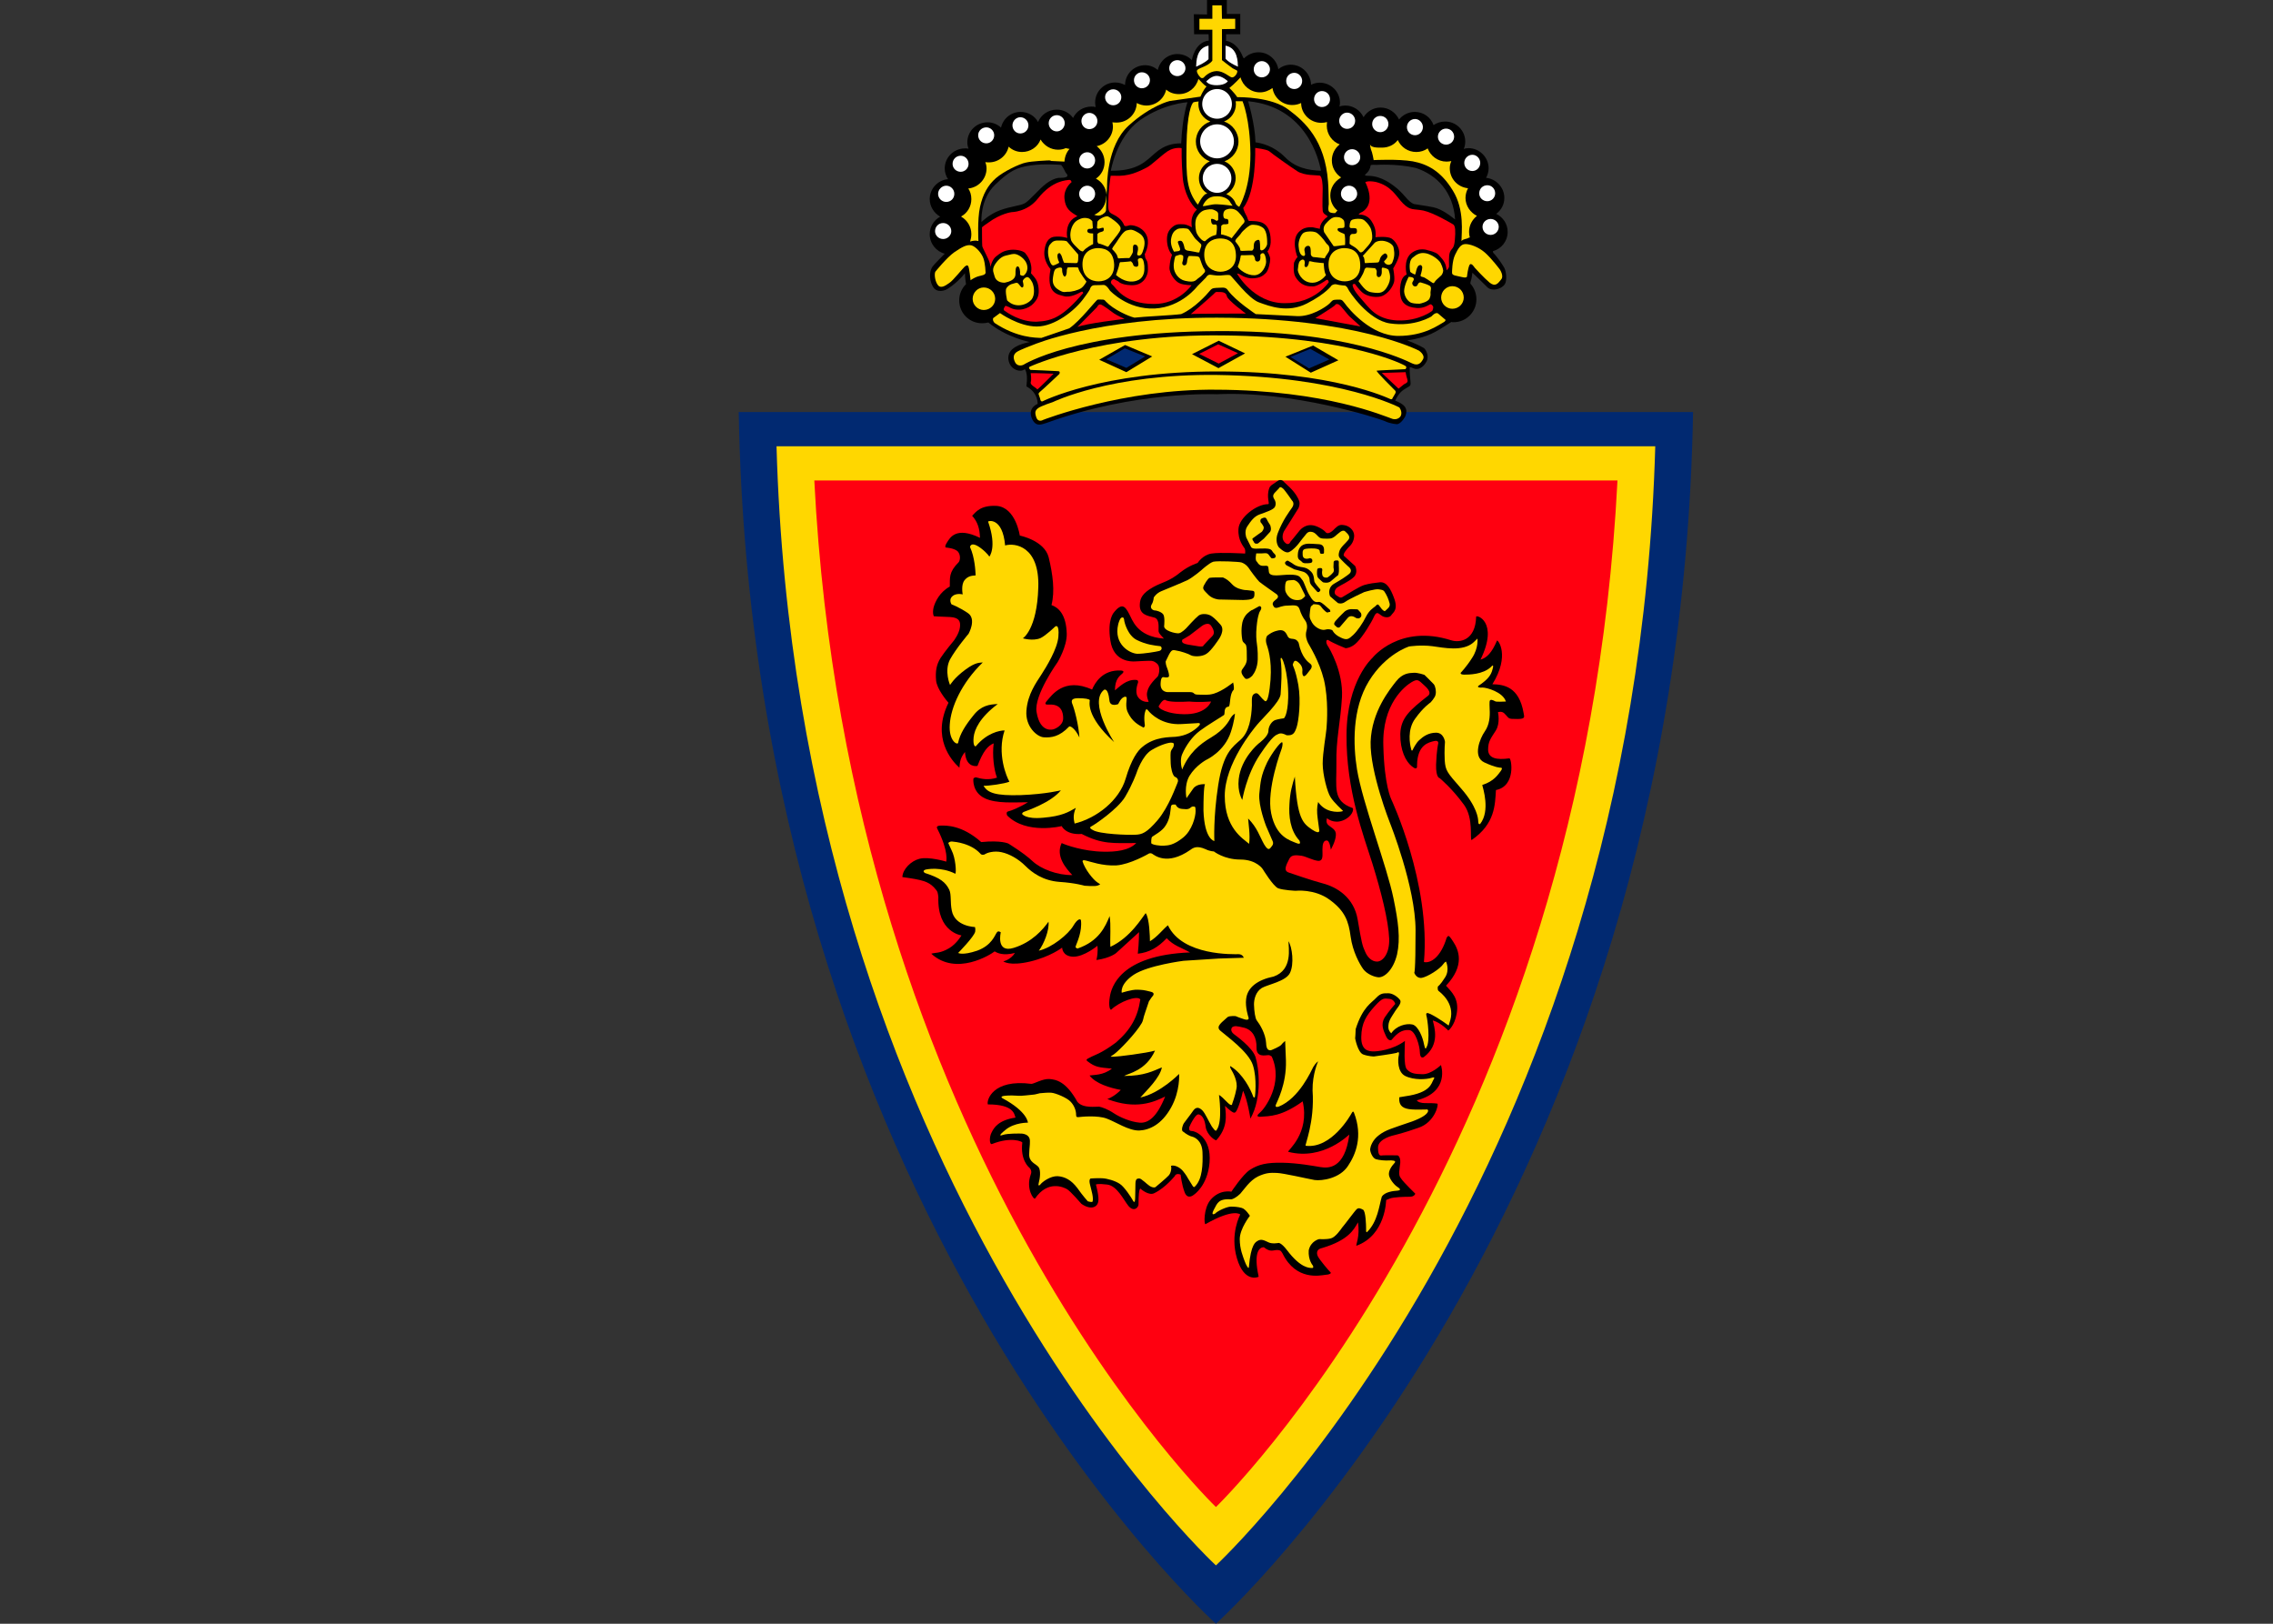 <?xml version="1.0" encoding="UTF-8"?>
<svg xmlns="http://www.w3.org/2000/svg" xmlns:xlink="http://www.w3.org/1999/xlink" width="35pt" height="25pt" viewBox="0 0 35 25" version="1.1">
<rect x="0" y="0" width="35" height="25" fill="#333333" stroke="none"/>
<g id="surface1">
<path style=" stroke:none;fill-rule:nonzero;fill:rgb(0.392%,16.078%,44.314%);fill-opacity:1;" d="M 11.375 6.344 L 26.07 6.344 C 25.859 18.605 18.723 25 18.723 25 C 18.723 25 11.586 18.605 11.375 6.344 "/>
<path style=" stroke:none;fill-rule:nonzero;fill:rgb(100%,84.314%,0%);fill-opacity:1;" d="M 11.957 6.871 L 25.488 6.871 C 25.172 18.129 18.723 24.102 18.723 24.102 C 18.723 24.102 12.273 18.129 11.957 6.871 "/>
<path style=" stroke:none;fill-rule:nonzero;fill:rgb(100%,0%,6.275%);fill-opacity:1;" d="M 12.539 7.398 L 24.906 7.398 C 24.379 17.758 18.723 23.203 18.723 23.203 C 18.723 23.203 13.066 17.758 12.539 7.398 "/>
<path style=" stroke:none;fill-rule:nonzero;fill:rgb(0%,0%,0%);fill-opacity:1;" d="M 18.668 9.793 C 18.621 9.84 18.531 9.938 18.531 9.938 C 18.531 9.938 18.539 9.969 18.418 9.945 C 18.297 9.922 18.172 9.922 18.207 9.848 C 18.207 9.848 18.266 9.816 18.32 9.781 C 18.371 9.742 18.508 9.637 18.508 9.637 C 18.508 9.637 18.598 9.57 18.645 9.629 C 18.688 9.688 18.711 9.75 18.668 9.793 M 18.277 10.996 C 17.977 11.004 17.805 10.898 17.848 10.863 C 17.848 10.863 17.902 10.762 17.945 10.777 C 17.988 10.812 18.191 10.809 18.312 10.801 C 18.453 10.816 18.648 10.801 18.648 10.801 C 18.648 10.801 18.59 10.984 18.277 10.996 M 23.461 10.98 C 23.391 10.566 23.148 10.539 22.98 10.535 C 23.258 10.086 23.062 9.844 23.051 9.863 C 22.973 10.047 22.895 10.129 22.797 10.156 C 23.086 9.566 22.727 9.457 22.73 9.496 C 22.719 9.867 22.473 9.898 22.348 9.859 C 21.547 9.602 21.133 10.129 21.133 10.129 C 21.133 10.129 20.738 10.48 20.734 11.316 C 20.727 12.164 20.996 12.863 21.133 13.297 C 21.266 13.727 21.379 14.168 21.391 14.453 C 21.398 14.68 21.297 14.797 21.211 14.805 C 21.125 14.809 21.055 14.738 21.02 14.652 C 20.98 14.566 20.965 14.512 20.906 14.16 C 20.848 13.812 20.578 13.656 20.371 13.602 C 20.168 13.547 19.926 13.461 19.844 13.434 C 19.762 13.406 19.797 13.332 19.855 13.219 C 19.891 13.152 19.973 13.168 20.043 13.176 C 20.113 13.188 20.215 13.246 20.297 13.254 C 20.379 13.258 20.363 13.168 20.363 13.082 C 20.363 12.996 20.379 12.941 20.426 12.941 C 20.477 12.934 20.492 13.082 20.492 13.082 C 20.492 13.082 20.566 12.953 20.57 12.859 C 20.578 12.77 20.5 12.746 20.453 12.703 C 20.406 12.66 20.434 12.598 20.434 12.598 C 20.434 12.598 20.531 12.688 20.676 12.633 C 20.82 12.578 20.852 12.461 20.828 12.441 C 20.516 12.332 20.582 12.129 20.578 11.758 C 20.57 11.383 20.641 11.125 20.664 10.734 C 20.684 10.34 20.473 9.984 20.441 9.938 C 20.41 9.887 20.422 9.84 20.453 9.855 C 20.539 9.91 20.719 9.98 20.719 9.98 C 20.719 9.98 20.812 9.98 20.898 9.887 C 20.988 9.797 21.121 9.578 21.156 9.496 C 21.195 9.41 21.219 9.438 21.266 9.473 C 21.312 9.512 21.395 9.516 21.422 9.473 C 21.449 9.43 21.539 9.391 21.461 9.195 C 21.418 9.082 21.359 8.957 21.25 8.965 C 21.176 8.973 21.082 8.984 21.004 9.008 C 20.922 9.035 20.754 9.145 20.699 9.176 C 20.648 9.207 20.648 9.215 20.574 9.164 C 20.531 9.133 20.555 9.07 20.594 9.043 C 20.629 9.016 20.777 8.953 20.848 8.883 C 20.918 8.812 20.867 8.715 20.867 8.715 C 20.867 8.715 20.711 8.574 20.695 8.559 C 20.668 8.531 20.75 8.445 20.77 8.422 C 20.793 8.402 20.848 8.348 20.852 8.25 C 20.852 8.156 20.766 8.094 20.699 8.086 C 20.637 8.074 20.609 8.086 20.555 8.137 C 20.496 8.203 20.438 8.23 20.41 8.191 C 20.383 8.156 20.273 8.09 20.199 8.086 C 20.125 8.078 20.047 8.117 19.996 8.188 C 19.93 8.273 19.871 8.34 19.871 8.34 C 19.871 8.34 19.844 8.418 19.781 8.348 C 19.715 8.277 19.773 8.176 19.773 8.176 C 19.773 8.176 19.965 7.875 19.984 7.84 C 20.008 7.809 20.016 7.754 20.008 7.723 C 19.957 7.57 19.816 7.469 19.773 7.422 C 19.734 7.371 19.684 7.395 19.672 7.406 C 19.605 7.457 19.559 7.469 19.543 7.52 C 19.496 7.656 19.559 7.762 19.527 7.762 C 19.344 7.762 19.078 7.973 19.07 8.145 C 19.059 8.324 19.152 8.418 19.168 8.449 C 19.18 8.484 19.172 8.523 19.172 8.523 C 19.172 8.523 18.789 8.5 18.652 8.523 C 18.516 8.547 18.441 8.668 18.441 8.668 C 18.441 8.668 18.309 8.707 18.176 8.812 C 18 8.957 17.898 8.961 17.758 9.039 C 17.59 9.133 17.555 9.211 17.551 9.305 C 17.543 9.465 17.668 9.48 17.773 9.508 C 17.848 9.527 17.84 9.633 17.84 9.684 C 17.84 9.73 17.828 9.734 17.922 9.832 C 17.496 9.801 17.434 9.531 17.387 9.453 C 17.359 9.398 17.324 9.336 17.277 9.336 C 17.219 9.336 17.152 9.43 17.152 9.43 C 17.152 9.43 17.047 9.535 17.098 9.863 C 17.148 10.203 17.441 10.184 17.469 10.184 C 17.492 10.184 17.719 10.168 17.738 10.176 C 17.754 10.18 17.77 10.18 17.809 10.211 C 17.883 10.266 17.84 10.406 17.824 10.418 C 17.699 10.539 17.676 10.605 17.664 10.656 C 17.648 10.719 17.688 10.805 17.688 10.805 C 17.688 10.805 17.582 10.824 17.52 10.727 C 17.469 10.648 17.523 10.512 17.523 10.512 C 17.523 10.512 17.535 10.473 17.5 10.469 C 17.344 10.453 17.23 10.582 17.168 10.629 C 17.168 10.445 17.25 10.402 17.285 10.367 C 17.309 10.344 17.301 10.328 17.266 10.324 C 16.973 10.305 16.855 10.523 16.816 10.617 C 16.379 10.418 16.191 10.715 16.125 10.785 C 16.059 10.859 16.125 10.848 16.168 10.848 C 16.34 10.844 16.371 10.965 16.371 11.059 C 16.371 11.18 16.227 11.227 16.227 11.227 C 16.227 11.227 16.016 11.305 15.961 10.961 C 15.918 10.707 16.285 10.195 16.285 10.195 C 16.285 10.195 16.43 9.957 16.426 9.758 C 16.418 9.453 16.293 9.352 16.191 9.316 C 16.246 9.102 16.211 8.844 16.148 8.582 C 16.082 8.32 15.703 8.246 15.703 8.246 C 15.703 8.246 15.641 7.809 15.344 7.789 C 15.098 7.777 15.027 7.883 14.969 7.941 C 15.055 8.035 15.086 8.141 15.09 8.281 C 14.723 8.102 14.629 8.277 14.582 8.352 C 14.535 8.426 14.566 8.43 14.566 8.43 C 14.566 8.43 14.691 8.438 14.746 8.488 C 14.797 8.543 14.785 8.629 14.762 8.656 C 14.605 8.812 14.629 8.898 14.625 9.031 C 14.469 9.117 14.398 9.266 14.375 9.355 C 14.355 9.445 14.379 9.488 14.379 9.488 C 14.379 9.488 14.484 9.496 14.629 9.5 C 14.773 9.508 14.793 9.57 14.781 9.66 C 14.77 9.754 14.688 9.863 14.688 9.863 C 14.688 9.863 14.547 10.031 14.484 10.129 C 14.418 10.234 14.402 10.336 14.414 10.477 C 14.426 10.605 14.57 10.781 14.605 10.82 C 14.34 11.359 14.652 11.711 14.773 11.82 C 14.781 11.73 14.785 11.672 14.859 11.578 C 14.871 11.773 14.977 11.805 15.051 11.793 C 15.137 11.57 15.207 11.484 15.301 11.445 C 15.277 11.629 15.305 11.855 15.352 11.973 C 15.223 12.016 15.109 11.992 15.031 11.969 C 14.992 11.969 14.988 11.992 14.988 11.992 C 14.988 11.992 14.965 12.199 15.168 12.293 C 15.348 12.375 15.609 12.352 15.828 12.352 C 15.695 12.434 15.566 12.484 15.527 12.492 C 15.496 12.5 15.496 12.523 15.508 12.555 C 15.805 12.855 16.348 12.719 16.348 12.719 C 16.348 12.719 16.41 12.859 16.656 12.84 C 16.977 13.004 17.145 12.98 17.496 12.98 C 17.383 13.098 17.172 13.117 16.992 13.113 C 16.684 13.109 16.402 13.008 16.348 12.98 C 16.25 13.18 16.414 13.371 16.512 13.473 C 16.281 13.477 16.027 13.379 15.898 13.258 C 15.77 13.137 15.527 12.988 15.527 12.988 C 15.527 12.988 15.418 12.934 15.109 12.965 C 14.809 12.699 14.566 12.711 14.492 12.711 C 14.414 12.711 14.422 12.742 14.434 12.762 C 14.613 13.113 14.57 13.266 14.57 13.266 C 14.57 13.266 14.301 13.184 14.156 13.223 C 14.031 13.254 13.898 13.383 13.895 13.504 C 14.211 13.547 14.293 13.574 14.379 13.66 C 14.449 13.734 14.438 13.742 14.449 13.812 C 14.43 14.355 14.805 14.402 14.805 14.402 C 14.805 14.402 14.734 14.527 14.617 14.598 C 14.473 14.684 14.395 14.664 14.34 14.684 C 14.723 15.035 15.258 14.695 15.316 14.648 C 15.355 14.672 15.445 14.719 15.629 14.672 C 15.559 14.781 15.449 14.801 15.449 14.801 C 15.449 14.801 15.539 14.879 15.859 14.805 C 16.176 14.73 16.355 14.59 16.355 14.59 C 16.355 14.59 16.355 14.723 16.523 14.73 C 16.691 14.734 16.898 14.562 16.898 14.562 C 16.898 14.562 16.914 14.645 16.883 14.781 C 17.102 14.75 17.188 14.672 17.188 14.672 L 17.539 14.352 C 17.539 14.352 17.539 14.52 17.52 14.684 C 17.699 14.664 17.832 14.586 17.965 14.445 C 18.074 14.562 18.184 14.586 18.324 14.664 C 17.238 14.707 17.113 15.207 17.09 15.344 C 17.066 15.48 17.09 15.562 17.113 15.543 C 17.234 15.426 17.508 15.32 17.559 15.387 C 17.52 15.656 17.414 15.852 17.184 16.051 C 16.949 16.227 16.844 16.246 16.785 16.281 C 16.734 16.305 16.715 16.316 16.746 16.34 C 16.867 16.434 16.926 16.434 17.121 16.453 C 16.988 16.559 16.84 16.547 16.777 16.559 C 16.871 16.684 17.09 16.75 17.258 16.781 C 17.184 16.859 17.09 16.91 17.051 16.922 C 17.492 17.09 17.766 16.969 17.941 16.883 C 17.816 17.195 17.684 17.297 17.547 17.285 C 17.41 17.273 17.246 17.203 17.152 17.141 C 17.059 17.078 16.969 17.047 16.926 17.039 C 16.883 17.035 16.676 17.07 16.59 16.965 C 16.414 16.648 16.262 16.621 16.156 16.613 C 16.051 16.609 15.93 16.684 15.883 16.688 C 15.281 16.609 15.188 16.945 15.211 17.004 C 15.625 17.004 15.617 17.164 15.637 17.207 C 15.375 17.246 15.305 17.363 15.27 17.434 C 15.23 17.504 15.234 17.633 15.277 17.613 C 15.574 17.496 15.742 17.578 15.742 17.59 C 15.707 17.859 15.844 17.973 15.844 17.973 C 15.844 17.973 15.902 18.016 15.871 18.086 C 15.793 18.301 15.918 18.477 15.938 18.453 C 16.133 18.168 16.375 18.277 16.43 18.309 C 16.48 18.336 16.652 18.535 16.652 18.535 C 16.793 18.633 16.891 18.59 16.91 18.508 C 16.93 18.43 16.875 18.238 16.875 18.238 C 16.875 18.238 16.898 18.219 17.047 18.238 C 17.199 18.254 17.301 18.473 17.375 18.566 C 17.465 18.672 17.531 18.582 17.531 18.547 C 17.531 18.234 17.57 18.309 17.57 18.309 C 17.57 18.309 17.691 18.414 17.773 18.371 C 17.953 18.285 18.094 18.098 18.086 18.113 C 18.109 18.051 18.18 18.086 18.18 18.086 C 18.18 18.086 18.195 18.238 18.242 18.359 C 18.289 18.48 18.383 18.395 18.383 18.395 C 18.383 18.395 18.594 18.262 18.625 17.898 C 18.656 17.508 18.402 17.414 18.355 17.414 C 18.309 17.414 18.309 17.391 18.312 17.355 C 18.34 17.285 18.383 17.219 18.402 17.195 C 18.422 17.172 18.441 17.145 18.477 17.164 C 18.516 17.184 18.551 17.234 18.566 17.355 C 18.586 17.477 18.715 17.566 18.73 17.555 C 18.902 17.363 18.883 17.184 18.863 17.027 C 18.996 17.152 19.008 17.137 19.027 17.121 C 19.066 17.078 19.117 16.898 19.141 16.793 C 19.211 16.938 19.254 17.223 19.254 17.223 C 19.441 16.891 19.383 16.43 19.332 16.273 C 19.281 16.121 19.023 15.941 19 15.922 C 18.977 15.906 18.938 15.859 18.973 15.816 C 19.012 15.793 19.031 15.793 19.16 15.824 C 19.289 15.859 19.352 15.977 19.348 16.129 C 19.344 16.285 19.484 16.246 19.52 16.246 C 19.559 16.246 19.535 16.242 19.582 16.266 C 19.77 16.68 19.469 17.074 19.406 17.125 C 19.348 17.176 19.352 17.191 19.398 17.195 C 19.555 17.184 19.734 17.191 20.059 16.957 C 20.172 17.457 19.82 17.715 19.836 17.734 C 20.383 17.875 20.777 17.461 20.777 17.469 C 20.707 18.004 20.449 17.988 20.332 17.969 C 20.234 17.953 19.984 17.906 19.746 17.902 C 19.508 17.898 19.379 17.926 19.246 18.012 C 19.137 18.082 18.961 18.348 18.961 18.348 C 18.961 18.348 18.781 18.305 18.637 18.477 C 18.531 18.609 18.539 18.855 18.562 18.848 C 19 18.598 19.098 18.699 19.098 18.699 C 19.098 18.699 18.934 18.996 19.047 19.375 C 19.16 19.758 19.375 19.66 19.375 19.66 C 19.375 19.66 19.383 19.664 19.379 19.645 C 19.305 19.305 19.379 19.203 19.461 19.203 C 19.562 19.285 19.602 19.246 19.664 19.246 C 19.73 19.246 19.73 19.273 19.75 19.301 C 19.957 19.723 20.328 19.637 20.402 19.629 C 20.477 19.625 20.504 19.602 20.488 19.59 C 20.469 19.574 20.312 19.391 20.289 19.336 C 20.266 19.277 20.285 19.23 20.359 19.215 C 20.766 19.094 20.848 18.93 20.91 18.82 C 20.945 19.039 20.871 19.176 20.887 19.18 C 21.34 19.016 21.344 18.477 21.344 18.477 C 21.344 18.477 21.34 18.477 21.402 18.453 C 21.461 18.43 21.633 18.426 21.707 18.426 C 21.781 18.426 21.793 18.379 21.793 18.379 C 21.793 18.379 21.613 18.203 21.582 18.156 C 21.547 18.109 21.535 18.098 21.555 17.953 C 21.582 17.812 21.523 17.789 21.523 17.789 C 21.523 17.789 21.352 17.785 21.289 17.789 C 21.258 17.793 21.219 17.809 21.219 17.668 C 21.219 17.527 21.473 17.477 21.473 17.477 C 21.473 17.477 21.613 17.445 21.844 17.363 C 22.09 17.281 22.156 17.008 22.133 16.992 C 22.078 16.984 22.016 16.984 21.941 16.984 C 21.887 16.984 21.832 16.969 21.816 16.941 C 22.332 16.809 22.188 16.398 22.188 16.398 C 22.188 16.398 22.039 16.543 21.902 16.539 C 21.801 16.535 21.73 16.535 21.664 16.465 C 21.609 16.406 21.633 16.117 21.633 16.027 C 21.441 16.168 21.203 16.191 21.137 16.188 C 21.082 16.184 20.957 16.18 20.961 15.965 C 20.965 15.75 21.035 15.641 21.168 15.492 C 21.297 15.348 21.316 15.375 21.395 15.379 C 21.469 15.387 21.484 15.457 21.484 15.457 C 21.484 15.457 21.387 15.566 21.32 15.668 C 21.258 15.773 21.301 15.863 21.34 15.949 C 21.375 16.031 21.422 16.02 21.43 16.008 C 21.516 15.906 21.586 15.852 21.695 15.859 C 21.801 15.863 21.863 16.121 21.863 16.199 C 21.867 16.281 21.891 16.289 21.922 16.277 C 22.18 16.086 22.086 15.812 22.062 15.711 C 22.188 15.746 22.301 15.867 22.301 15.867 C 22.301 15.867 22.395 15.801 22.43 15.609 C 22.473 15.371 22.348 15.27 22.266 15.176 C 22.562 14.863 22.461 14.625 22.375 14.496 C 22.293 14.367 22.301 14.418 22.277 14.434 C 22.188 14.734 22.031 14.836 21.926 14.812 C 22.031 13.594 21.422 12.305 21.422 12.305 C 21.422 12.305 21.316 12.094 21.301 11.488 C 21.277 10.836 21.637 10.562 21.734 10.504 C 21.832 10.445 21.844 10.473 21.93 10.551 C 22.051 10.656 22.004 10.695 21.996 10.707 C 21.707 10.934 21.57 11.051 21.562 11.301 C 21.559 11.551 21.645 11.723 21.738 11.797 C 21.844 11.887 21.816 11.766 21.82 11.781 C 21.824 11.461 22.004 11.43 22.082 11.41 C 22.164 11.391 22.145 11.453 22.145 11.453 C 22.145 11.453 22.121 11.547 22.113 11.773 C 22.109 11.98 22.168 11.98 22.168 11.98 C 22.168 11.98 22.355 12.133 22.543 12.391 C 22.695 12.602 22.629 12.918 22.66 12.934 C 23.023 12.684 23.02 12.391 23.035 12.164 C 23.348 12.102 23.273 11.672 23.242 11.676 C 23.043 11.703 22.918 11.676 22.914 11.543 C 22.914 11.414 22.957 11.367 23.031 11.25 C 23.105 11.137 23.066 10.965 23.066 10.965 C 23.066 10.965 23.121 10.945 23.16 10.98 C 23.25 11.066 23.203 11.07 23.367 11.07 C 23.496 11.07 23.469 11.035 23.461 10.98 "/>
<path style=" stroke:none;fill-rule:nonzero;fill:rgb(100%,84.314%,0%);fill-opacity:1;" d="M 16.336 12.168 C 16.336 12.168 16.109 12.227 15.719 12.242 C 15.328 12.254 15.207 12.207 15.145 12.098 C 15.219 12.102 15.473 12.066 15.543 12.035 C 15.5 11.965 15.348 11.602 15.469 11.246 C 15.387 11.246 15.195 11.289 15.031 11.484 C 15.012 11.508 14.98 11.473 14.992 11.352 C 15.004 11.234 15.086 11.047 15.363 10.84 C 15.238 10.844 15.105 10.863 14.988 11.016 C 14.867 11.164 14.781 11.301 14.754 11.434 C 14.75 11.48 14.605 11.414 14.625 11.152 C 14.641 10.891 14.805 10.516 15.133 10.199 C 15.09 10.207 15.031 10.188 14.867 10.309 C 14.691 10.438 14.629 10.547 14.629 10.547 C 14.629 10.547 14.535 10.332 14.629 10.152 C 14.727 9.977 14.914 9.758 14.914 9.758 C 14.914 9.758 15.043 9.531 14.902 9.438 C 14.762 9.344 14.652 9.305 14.652 9.305 C 14.652 9.305 14.59 9.215 14.695 9.16 C 14.758 9.133 14.824 9.152 14.824 9.152 C 14.824 9.152 14.793 9 14.855 8.93 C 14.898 8.879 14.945 8.863 15.023 8.859 C 15.02 8.785 15.008 8.578 14.938 8.426 C 14.934 8.418 14.949 8.324 15.105 8.441 C 15.203 8.516 15.234 8.57 15.234 8.57 C 15.234 8.57 15.355 8.43 15.215 8.031 C 15.211 8.02 15.438 7.957 15.477 8.398 C 15.625 8.355 16.008 8.406 15.988 9.043 C 15.969 9.695 15.75 9.828 15.75 9.828 C 15.75 9.828 15.906 9.875 16.023 9.824 C 16.105 9.785 16.246 9.648 16.246 9.648 C 16.246 9.648 16.316 9.586 16.297 9.805 C 16.281 9.992 16.113 10.266 16.035 10.387 C 15.957 10.508 15.824 10.688 15.805 10.941 C 15.785 11.191 15.973 11.348 16.074 11.352 C 16.188 11.359 16.312 11.344 16.461 11.188 C 16.477 11.168 16.559 11.219 16.621 11.355 C 16.609 11.164 16.547 10.922 16.508 10.828 C 16.492 10.777 16.512 10.75 16.605 10.75 C 16.703 10.75 16.777 10.762 16.781 10.781 C 16.781 10.801 16.711 11.02 17.156 11.426 C 17.16 11.434 16.754 10.816 17 10.621 C 17.008 10.617 17.062 10.59 17.082 10.777 C 17.09 10.895 17.219 10.84 17.219 10.84 C 17.219 10.84 17.266 10.727 17.328 10.727 C 17.379 10.727 17.312 10.84 17.363 10.961 C 17.43 11.109 17.527 11.16 17.609 11.203 C 17.629 11.191 17.629 11.168 17.629 11.168 C 17.629 11.168 17.605 11.031 17.637 10.945 C 17.645 10.93 17.648 10.898 17.684 10.945 C 17.719 10.988 17.891 11.168 18.195 11.148 C 18.469 11.133 18.438 11.133 18.438 11.133 C 18.438 11.133 18.527 11.121 18.438 11.199 C 18.371 11.258 18.27 11.328 18.102 11.344 C 18.023 11.352 17.781 11.336 17.586 11.504 C 17.523 11.555 17.422 11.684 17.332 11.992 C 17.234 12.32 16.895 12.594 16.547 12.68 C 16.535 12.621 16.516 12.555 16.566 12.438 C 16.453 12.504 16.348 12.566 16.066 12.59 C 15.785 12.617 15.738 12.531 15.738 12.531 C 15.738 12.531 15.742 12.508 15.766 12.5 C 15.816 12.48 16.18 12.359 16.336 12.168 "/>
<path style=" stroke:none;fill-rule:nonzero;fill:rgb(100%,84.314%,0%);fill-opacity:1;" d="M 16.824 12.777 C 16.824 12.777 16.754 12.746 16.805 12.723 C 16.855 12.699 17.211 12.457 17.324 12.27 C 17.438 12.078 17.5 11.902 17.5 11.902 C 17.5 11.902 17.586 11.633 17.734 11.547 C 17.879 11.461 17.996 11.434 18.031 11.434 C 18.07 11.434 18.082 11.449 18.074 11.469 C 18.074 11.516 18.039 11.527 18.027 11.578 C 18.02 11.629 18.027 11.719 18.027 11.758 C 18.027 11.801 18.051 11.945 18.094 11.961 C 18.148 11.984 18.145 12.027 18.129 12.059 C 18.113 12.09 18 12.422 17.824 12.629 C 17.656 12.824 17.586 12.848 17.484 12.852 C 17.383 12.859 16.918 12.844 16.824 12.777 "/>
<path style=" stroke:none;fill-rule:nonzero;fill:rgb(100%,84.314%,0%);fill-opacity:1;" d="M 17.727 12.98 C 17.727 12.98 17.723 12.898 17.742 12.883 C 17.773 12.859 17.895 12.797 17.945 12.715 C 17.988 12.652 18.016 12.574 18.027 12.449 C 18.031 12.395 18.035 12.383 18.102 12.387 C 18.137 12.461 18.199 12.453 18.238 12.457 C 18.324 12.469 18.332 12.422 18.363 12.418 C 18.398 12.422 18.41 12.402 18.41 12.488 C 18.41 12.578 18.355 12.785 18.219 12.895 C 18.07 13.016 17.984 13.016 17.93 13.02 C 17.875 13.027 17.73 13.008 17.727 12.98 "/>
<path style=" stroke:none;fill-rule:nonzero;fill:rgb(100%,84.314%,0%);fill-opacity:1;" d="M 15.012 14.273 C 15.012 14.273 14.703 14.266 14.656 14.02 C 14.629 13.887 14.652 13.777 14.617 13.699 C 14.559 13.582 14.477 13.516 14.242 13.441 C 14.227 13.43 14.203 13.41 14.246 13.391 C 14.266 13.383 14.488 13.34 14.711 13.453 C 14.727 13.43 14.715 13.211 14.652 13.09 C 14.594 12.965 14.602 12.98 14.602 12.98 C 14.602 12.98 14.617 12.953 14.664 12.957 C 14.711 12.961 14.949 12.984 15.094 13.141 C 15.109 13.164 15.148 13.168 15.172 13.148 C 15.195 13.133 15.301 13.094 15.422 13.121 C 15.547 13.148 15.684 13.227 15.789 13.332 C 15.895 13.438 16.062 13.559 16.312 13.578 C 16.559 13.594 16.699 13.637 16.699 13.637 C 16.699 13.637 16.867 13.652 16.906 13.633 C 16.945 13.613 16.957 13.625 16.898 13.586 C 16.836 13.547 16.703 13.383 16.668 13.258 C 16.68 13.238 16.688 13.242 16.738 13.254 C 16.777 13.262 16.98 13.336 17.191 13.324 C 17.402 13.309 17.68 13.148 17.68 13.148 C 17.68 13.148 17.707 13.125 17.742 13.145 C 17.773 13.164 17.969 13.336 18.328 13.086 C 18.375 13.051 18.43 13.016 18.562 13.074 C 18.633 13.109 18.691 13.109 18.691 13.109 C 18.691 13.109 18.848 13.234 19.098 13.234 C 19.352 13.234 19.445 13.383 19.445 13.383 C 19.445 13.383 19.602 13.641 19.68 13.676 C 19.762 13.707 19.949 13.715 19.949 13.715 C 19.949 13.715 20.242 13.68 20.477 13.855 C 20.711 14.027 20.766 14.184 20.797 14.418 C 20.828 14.652 20.938 14.848 20.992 14.922 C 21.051 15 21.164 15.043 21.227 15.047 C 21.316 15.051 21.453 14.938 21.512 14.695 C 21.566 14.449 21.531 14.191 21.457 13.832 C 21.359 13.348 20.98 12.363 20.895 11.844 C 20.836 11.477 20.816 10.918 21.078 10.488 C 21.34 10.062 21.699 9.953 21.699 9.953 C 21.699 9.953 21.875 9.926 22.055 9.949 C 22.234 9.973 22.52 10.035 22.684 9.895 C 22.723 9.859 22.75 9.832 22.75 9.832 C 22.75 9.832 22.77 9.973 22.668 10.129 C 22.582 10.266 22.492 10.359 22.492 10.359 C 22.492 10.359 22.48 10.387 22.547 10.387 C 22.613 10.387 22.836 10.387 22.961 10.266 C 22.969 10.254 23.012 10.211 22.98 10.312 C 22.961 10.383 22.926 10.453 22.762 10.562 C 22.75 10.582 22.773 10.59 22.832 10.586 C 22.887 10.586 23.141 10.652 23.188 10.801 C 23.141 10.805 23.051 10.805 23.031 10.801 C 23.016 10.793 22.973 10.77 22.953 10.777 C 22.934 10.785 22.934 10.801 22.938 10.918 C 22.945 11.035 22.934 11.16 22.863 11.262 C 22.789 11.367 22.672 11.652 22.855 11.738 C 23.039 11.824 23.109 11.82 23.109 11.82 C 23.109 11.82 23.148 11.816 23.109 11.871 C 23.066 11.926 23.008 12.027 22.824 12.086 C 22.836 12.137 22.949 12.484 22.793 12.684 C 22.781 12.695 22.762 12.691 22.762 12.648 C 22.762 12.602 22.746 12.422 22.496 12.137 C 22.281 11.891 22.258 11.867 22.246 11.707 C 22.238 11.547 22.25 11.422 22.25 11.422 C 22.25 11.422 22.234 11.281 22.113 11.281 C 21.992 11.281 21.91 11.344 21.859 11.391 C 21.805 11.434 21.754 11.543 21.754 11.543 C 21.754 11.543 21.738 11.586 21.727 11.523 C 21.711 11.465 21.664 11.234 21.793 11.062 C 21.918 10.887 22.027 10.816 22.027 10.816 C 22.027 10.816 22.098 10.742 22.105 10.695 C 22.117 10.648 22.105 10.57 22.078 10.535 C 22.051 10.504 21.934 10.391 21.934 10.391 C 21.934 10.391 21.828 10.352 21.762 10.359 C 21.699 10.363 21.598 10.363 21.496 10.492 C 21.402 10.613 21.121 10.953 21.105 11.422 C 21.094 11.891 21.402 12.668 21.402 12.668 C 21.402 12.668 21.797 13.656 21.797 14.324 C 21.797 14.988 21.777 14.977 21.777 14.977 C 21.777 14.977 21.809 15.07 21.895 15.055 C 21.98 15.039 22.172 14.922 22.227 14.84 C 22.246 14.812 22.266 14.805 22.266 14.805 C 22.266 14.805 22.328 14.934 22.25 15.051 C 22.176 15.168 22.141 15.188 22.141 15.188 C 22.141 15.188 22.129 15.238 22.152 15.258 C 22.176 15.277 22.406 15.445 22.332 15.707 C 22.305 15.805 22.305 15.789 22.305 15.789 C 22.305 15.789 22.156 15.676 22.027 15.613 C 21.969 15.586 21.953 15.594 21.965 15.641 C 21.98 15.688 22.027 16.027 21.965 16.125 C 21.957 16.148 21.945 16.168 21.926 16.074 C 21.91 15.98 21.84 15.793 21.746 15.773 C 21.652 15.754 21.5 15.793 21.422 15.91 C 21.383 15.867 21.375 15.844 21.379 15.789 C 21.383 15.707 21.441 15.637 21.469 15.59 C 21.504 15.527 21.59 15.449 21.559 15.398 C 21.523 15.348 21.445 15.293 21.379 15.293 C 21.301 15.293 21.262 15.289 21.191 15.363 C 21.121 15.441 20.984 15.5 20.875 15.844 C 20.875 15.887 20.867 15.988 20.867 15.988 C 20.867 15.988 20.906 16.199 20.988 16.234 C 21.074 16.266 21.156 16.266 21.156 16.266 C 21.156 16.266 21.445 16.227 21.504 16.211 C 21.523 16.203 21.551 16.18 21.539 16.246 C 21.523 16.312 21.516 16.504 21.637 16.566 C 21.773 16.633 21.965 16.621 22.047 16.594 C 22.07 16.586 22.102 16.578 22.074 16.621 C 22.039 16.676 22.035 16.824 21.637 16.879 C 21.535 16.895 21.547 16.895 21.547 16.895 C 21.547 16.895 21.531 16.992 21.594 17.039 C 21.66 17.09 21.781 17.086 21.977 17.082 C 21.996 17.082 22.035 17.16 21.746 17.266 C 21.43 17.375 21.336 17.398 21.234 17.477 C 21.129 17.555 21.102 17.656 21.098 17.691 C 21.094 17.73 21.133 17.832 21.188 17.848 C 21.238 17.863 21.336 17.871 21.383 17.867 C 21.43 17.863 21.512 17.867 21.473 17.906 C 21.434 17.949 21.379 18.02 21.387 18.09 C 21.398 18.16 21.477 18.25 21.516 18.273 C 21.551 18.297 21.586 18.324 21.52 18.332 C 21.453 18.336 21.32 18.352 21.277 18.426 C 21.234 18.57 21.215 18.805 21.051 18.969 C 21.031 18.984 21.035 18.93 21.035 18.902 C 21.035 18.875 21.031 18.648 20.988 18.625 C 20.945 18.602 20.918 18.594 20.891 18.617 C 20.863 18.641 20.695 18.871 20.668 18.898 C 20.648 18.926 20.566 19.047 20.496 19.066 C 20.426 19.086 20.312 19.078 20.312 19.078 C 20.312 19.078 20.184 19.105 20.152 19.25 C 20.141 19.402 20.215 19.484 20.215 19.484 C 20.215 19.484 20.238 19.527 20.199 19.523 C 20.164 19.52 20.031 19.531 19.816 19.246 C 19.73 19.133 19.688 19.137 19.688 19.137 C 19.688 19.137 19.594 19.156 19.535 19.129 C 19.473 19.102 19.422 19.066 19.359 19.109 C 19.34 19.125 19.262 19.141 19.23 19.512 C 19.227 19.547 19.188 19.48 19.164 19.414 C 19.141 19.348 19.09 19.234 19.09 19.078 C 19.09 18.918 19.246 18.719 19.246 18.719 C 19.246 18.719 19.18 18.613 19.121 18.598 C 19.066 18.582 19.008 18.578 18.953 18.578 C 18.895 18.578 18.75 18.641 18.707 18.688 C 18.684 18.699 18.645 18.711 18.695 18.617 C 18.746 18.523 18.762 18.453 18.961 18.465 C 18.98 18.465 19.043 18.434 19.098 18.379 C 19.152 18.32 19.242 18.176 19.371 18.113 C 19.496 18.055 19.562 18.055 19.66 18.059 C 19.762 18.062 20.129 18.148 20.242 18.168 C 20.355 18.184 20.633 18.145 20.758 17.949 C 20.871 17.781 20.992 17.5 20.848 17.129 C 20.836 17.105 20.828 17.113 20.812 17.141 C 20.797 17.168 20.504 17.691 20.105 17.641 C 20.086 17.637 20.246 17.281 20.211 16.789 C 20.207 16.535 20.297 16.34 20.297 16.34 C 20.297 16.34 20.258 16.367 20.223 16.426 C 20.191 16.484 20.008 16.91 19.688 17.039 C 19.648 17.051 19.633 17.039 19.648 17.004 C 19.66 16.969 19.812 16.695 19.801 16.328 C 19.793 16.117 19.789 16.027 19.789 16.027 C 19.789 16.027 19.746 16.062 19.73 16.086 C 19.703 16.117 19.586 16.164 19.586 16.164 C 19.586 16.164 19.5 16.211 19.496 16.062 C 19.488 15.914 19.398 15.77 19.352 15.711 C 19.328 15.68 19.312 15.574 19.309 15.465 C 19.309 15.383 19.336 15.27 19.43 15.211 C 19.527 15.156 19.801 15.109 19.863 14.98 C 19.93 14.844 19.898 14.582 19.84 14.492 C 19.84 14.59 19.91 14.93 19.613 15.035 C 19.363 15.086 19.207 15.203 19.188 15.383 C 19.172 15.508 19.223 15.66 19.223 15.66 C 19.223 15.66 19.25 15.719 19.164 15.695 C 19.078 15.668 19.027 15.645 19.027 15.645 C 19.027 15.645 18.93 15.637 18.902 15.66 C 18.832 15.73 18.707 15.801 18.793 15.871 C 18.875 15.945 19.227 16.191 19.293 16.402 C 19.359 16.613 19.324 16.883 19.324 16.883 C 19.324 16.883 19.312 16.918 19.297 16.883 C 19.258 16.773 19.141 16.539 18.957 16.422 C 18.934 16.402 18.938 16.434 18.957 16.465 C 18.988 16.516 19.062 16.652 19.039 16.762 C 19.02 16.871 18.973 16.996 18.973 16.996 C 18.973 16.996 18.977 17.055 18.883 16.957 C 18.793 16.863 18.77 16.859 18.77 16.859 C 18.77 16.859 18.828 17.262 18.738 17.391 C 18.727 17.414 18.719 17.43 18.66 17.344 C 18.605 17.254 18.562 17.148 18.516 17.098 C 18.465 17.047 18.418 17.039 18.375 17.098 C 18.336 17.156 18.254 17.258 18.23 17.293 C 18.219 17.305 18.184 17.395 18.211 17.418 C 18.27 17.465 18.32 17.492 18.355 17.5 C 18.391 17.508 18.508 17.555 18.516 17.738 C 18.523 17.926 18.516 18.152 18.402 18.266 C 18.383 18.289 18.371 18.27 18.359 18.25 C 18.348 18.23 18.309 18.172 18.289 18.137 C 18.273 18.102 18.219 18.031 18.199 18.012 C 18.176 17.988 18.098 17.93 18.031 17.949 C 18.043 17.988 18.031 18.059 17.996 18.098 C 17.957 18.141 17.801 18.27 17.801 18.27 C 17.801 18.27 17.789 18.293 17.738 18.277 C 17.688 18.262 17.625 18.191 17.598 18.176 C 17.574 18.156 17.555 18.141 17.531 18.145 C 17.508 18.148 17.488 18.152 17.484 18.215 C 17.484 18.273 17.48 18.363 17.48 18.422 C 17.48 18.484 17.473 18.543 17.441 18.477 C 17.422 18.441 17.312 18.27 17.242 18.227 C 17.172 18.18 17.051 18.145 16.973 18.141 C 16.891 18.137 16.793 18.145 16.793 18.145 C 16.793 18.145 16.762 18.156 16.785 18.242 C 16.809 18.34 16.84 18.438 16.824 18.5 C 16.816 18.516 16.75 18.496 16.75 18.496 C 16.75 18.496 16.672 18.41 16.59 18.293 C 16.496 18.168 16.398 18.117 16.285 18.109 C 16.176 18.105 16.047 18.195 16.012 18.246 C 16 18.25 15.98 18.266 15.996 18.207 C 16.012 18.152 16.031 18.02 15.992 17.969 C 15.953 17.918 15.84 17.895 15.848 17.766 C 15.852 17.637 15.859 17.66 15.859 17.566 C 15.859 17.48 15.781 17.457 15.73 17.453 C 15.68 17.453 15.523 17.449 15.445 17.473 C 15.418 17.484 15.348 17.504 15.484 17.395 C 15.621 17.281 15.828 17.285 15.828 17.285 C 15.828 17.285 15.824 17.117 15.438 16.91 C 15.422 16.902 15.398 16.879 15.473 16.871 C 15.543 16.863 15.633 16.867 15.684 16.871 C 15.734 16.875 15.848 16.859 15.898 16.855 C 15.949 16.852 15.969 16.84 16.012 16.832 C 16.066 16.828 16.133 16.82 16.188 16.824 C 16.25 16.828 16.434 16.902 16.488 16.965 C 16.539 17.02 16.57 17.094 16.57 17.164 C 16.57 17.199 16.582 17.203 16.613 17.199 C 16.645 17.195 16.902 17.168 17.043 17.223 C 17.18 17.273 17.379 17.41 17.543 17.406 C 17.703 17.398 17.887 17.312 18.031 17.055 C 18.176 16.797 18.156 16.535 18.156 16.535 C 18.156 16.535 17.867 16.832 17.559 16.898 C 17.656 16.789 17.859 16.598 17.891 16.434 C 17.758 16.488 17.621 16.566 17.309 16.566 C 17.371 16.527 17.645 16.488 17.785 16.176 C 17.652 16.215 17.211 16.27 17.148 16.27 C 17.082 16.27 17.09 16.277 17.16 16.227 C 17.23 16.176 17.488 15.914 17.582 15.75 C 17.598 15.727 17.613 15.652 17.613 15.652 C 17.613 15.652 17.645 15.551 17.691 15.418 C 17.715 15.379 17.742 15.344 17.742 15.344 C 17.742 15.344 17.809 15.285 17.707 15.266 C 17.609 15.242 17.602 15.242 17.516 15.238 C 17.426 15.234 17.273 15.285 17.273 15.285 C 17.273 15.285 17.238 15.156 17.457 15.008 C 17.676 14.863 18.223 14.793 18.223 14.793 L 18.77 14.758 L 19.152 14.746 C 19.152 14.746 19.137 14.691 19.07 14.691 C 19.008 14.691 18.207 14.723 17.984 14.246 C 17.906 14.309 17.82 14.426 17.707 14.492 C 17.707 14.43 17.699 14.133 17.641 14.059 C 17.59 14.121 17.41 14.434 17.098 14.578 C 17.09 14.449 17.109 14.238 17.086 14.105 C 17.02 14.266 16.922 14.492 16.59 14.605 C 16.559 14.582 16.555 14.598 16.57 14.551 C 16.586 14.508 16.664 14.34 16.645 14.172 C 16.641 14.141 16.594 14.141 16.527 14.254 C 16.453 14.383 16.195 14.594 15.996 14.637 C 16.074 14.535 16.16 14.32 16.145 14.191 C 16.059 14.312 15.891 14.508 15.609 14.594 C 15.332 14.68 15.41 14.355 15.41 14.355 C 15.41 14.355 15.371 14.32 15.348 14.359 C 15.32 14.395 15.273 14.555 15.047 14.637 C 14.816 14.715 14.754 14.672 14.754 14.672 C 14.754 14.672 15 14.422 15.016 14.344 C 15.023 14.297 15.012 14.273 15.012 14.273 "/>
<path style=" stroke:none;fill-rule:nonzero;fill:rgb(100%,84.314%,0%);fill-opacity:1;" d="M 19.836 9.176 C 19.836 9.176 19.793 9.129 19.789 9.082 C 19.785 9.012 19.793 8.965 19.809 8.949 C 19.82 8.934 19.863 8.934 19.918 8.93 C 19.973 8.938 20.008 8.992 20.008 8.992 C 20.008 8.992 20.035 9.039 20.062 9.098 C 20.098 9.164 20.098 9.176 20.098 9.176 C 20.098 9.176 20.078 9.203 20.043 9.227 C 20.004 9.246 19.898 9.254 19.836 9.176 "/>
<path style=" stroke:none;fill-rule:nonzero;fill:rgb(100%,84.314%,0%);fill-opacity:1;" d="M 19.395 9.422 C 19.395 9.422 19.355 9.5 19.344 9.73 C 19.34 9.836 19.355 9.922 19.355 9.922 C 19.355 9.922 19.371 10.02 19.367 10.152 C 19.363 10.281 19.316 10.363 19.281 10.406 C 19.242 10.445 19.191 10.469 19.168 10.441 C 19.129 10.395 19.098 10.348 19.129 10.305 C 19.156 10.266 19.195 10.223 19.199 10.156 C 19.199 10.059 19.199 9.965 19.188 9.938 C 19.18 9.91 19.145 9.898 19.133 9.867 C 19.125 9.84 19.117 9.773 19.117 9.711 C 19.117 9.648 19.129 9.59 19.129 9.59 C 19.129 9.59 19.141 9.512 19.203 9.449 C 19.27 9.387 19.285 9.391 19.285 9.391 L 19.391 9.332 C 19.391 9.332 19.457 9.332 19.395 9.422 M 18.766 9.23 C 18.766 9.23 18.676 9.223 18.613 9.164 C 18.527 9.078 18.512 9.066 18.539 9.012 C 18.586 8.922 18.621 8.898 18.621 8.898 C 18.621 8.898 18.652 8.891 18.719 8.891 C 18.797 8.891 18.832 8.891 18.832 8.891 C 18.832 8.891 18.891 8.914 18.938 8.961 C 18.988 9.012 19 9.031 19.066 9.059 C 19.125 9.078 19.156 9.086 19.199 9.086 C 19.301 9.102 19.32 9.082 19.316 9.148 C 19.316 9.215 19.293 9.234 19.141 9.238 Z M 20.676 12.48 C 20.676 12.48 20.535 12.352 20.488 12.273 C 20.438 12.199 20.367 11.926 20.367 11.758 C 20.367 11.586 20.418 11.312 20.426 11.215 C 20.434 11.117 20.457 10.773 20.387 10.469 C 20.312 10.168 20.16 9.938 20.141 9.898 C 20.125 9.863 20.094 9.793 20.117 9.711 C 20.141 9.629 20.113 9.57 20.09 9.543 C 20.066 9.512 20.031 9.449 20.012 9.383 C 19.988 9.316 19.953 9.316 19.828 9.324 C 19.742 9.324 19.691 9.355 19.66 9.359 C 19.629 9.363 19.617 9.348 19.605 9.324 C 19.586 9.289 19.602 9.266 19.648 9.23 C 19.715 9.184 19.652 9.145 19.652 9.145 C 19.652 9.145 19.422 8.984 19.391 8.957 C 19.359 8.926 19.258 8.793 19.223 8.738 C 19.184 8.688 19.148 8.672 19.117 8.66 C 19.086 8.648 18.754 8.633 18.684 8.648 C 18.617 8.668 18.496 8.781 18.496 8.781 C 18.496 8.781 18.371 8.887 18.289 8.93 C 18.207 8.969 17.961 9.07 17.883 9.102 C 17.805 9.133 17.766 9.199 17.766 9.199 C 17.766 9.199 17.762 9.262 17.734 9.305 C 17.699 9.363 17.75 9.395 17.777 9.398 C 17.805 9.398 17.879 9.418 17.91 9.457 C 17.941 9.496 17.926 9.633 17.926 9.633 C 17.91 9.711 18.109 9.758 18.152 9.75 C 18.195 9.746 18.266 9.672 18.266 9.672 C 18.266 9.672 18.402 9.52 18.457 9.477 C 18.512 9.438 18.602 9.457 18.633 9.473 C 18.664 9.488 18.719 9.531 18.793 9.617 C 18.871 9.703 18.766 9.844 18.766 9.844 C 18.766 9.844 18.652 10.02 18.578 10.066 C 18.504 10.117 18.375 10.109 18.34 10.09 C 18.301 10.066 18.172 10.023 18.113 10.016 C 18.039 10 18.035 10 17.949 10.184 C 17.949 10.207 17.953 10.242 17.973 10.289 C 17.996 10.348 18.004 10.395 18 10.414 C 17.992 10.434 17.953 10.434 17.922 10.426 C 17.895 10.422 17.875 10.434 17.871 10.527 C 17.867 10.668 17.992 10.656 17.992 10.656 C 17.992 10.656 18.141 10.656 18.32 10.656 C 18.406 10.656 18.363 10.695 18.449 10.695 C 18.535 10.695 18.598 10.707 18.691 10.68 C 18.832 10.637 18.988 10.508 18.988 10.508 C 18.988 10.508 19.008 10.586 18.996 10.621 C 18.93 10.684 18.949 10.848 18.922 10.879 C 18.832 10.887 18.867 10.988 18.848 11.008 C 18.805 11.039 18.586 11.168 18.473 11.254 C 18.359 11.34 18.262 11.477 18.203 11.613 C 18.172 11.684 18.184 11.789 18.203 11.848 C 18.309 11.594 18.469 11.461 18.648 11.355 C 18.859 11.23 18.922 11.102 18.949 11.055 C 18.977 11.008 19.016 10.988 19.016 10.988 C 19.016 10.988 19.008 11.102 18.953 11.27 C 18.855 11.574 18.574 11.699 18.574 11.699 C 18.574 11.699 18.414 11.785 18.316 11.945 C 18.227 12.098 18.27 12.289 18.27 12.289 C 18.27 12.289 18.316 12.223 18.371 12.145 C 18.426 12.062 18.555 12.074 18.555 12.074 C 18.555 12.074 18.531 12.09 18.531 12.48 C 18.547 12.93 18.699 12.949 18.699 12.949 C 18.699 12.949 18.68 12.594 18.758 12.09 C 18.836 11.586 18.977 11.504 19.105 11.387 C 19.234 11.27 19.27 11.051 19.277 10.859 C 19.277 10.785 19.27 10.73 19.297 10.695 C 19.328 10.668 19.355 10.664 19.383 10.695 C 19.41 10.727 19.469 10.797 19.488 10.797 C 19.504 10.793 19.527 10.777 19.551 10.594 C 19.598 10.234 19.539 10.023 19.508 9.934 C 19.473 9.84 19.512 9.789 19.512 9.789 C 19.512 9.789 19.578 9.73 19.664 9.711 C 19.746 9.688 19.789 9.711 19.824 9.789 C 19.863 9.875 19.938 9.793 19.996 9.895 C 20.043 10.125 20.141 10.191 20.18 10.223 C 20.215 10.254 20.188 10.293 20.188 10.293 C 20.188 10.293 20.195 10.289 20.129 10.371 C 20.066 10.457 20.047 10.387 20.055 10.32 C 20.055 10.273 20.035 10.23 19.98 10.188 C 19.922 10.145 19.918 10.211 19.906 10.23 C 19.906 10.258 19.945 10.293 19.992 10.547 C 20.035 10.797 19.996 11.109 19.965 11.199 C 19.934 11.289 19.91 11.328 19.812 11.32 C 19.766 11.297 19.723 11.281 19.684 11.301 C 19.648 11.32 19.609 11.309 19.402 11.617 C 19.191 11.93 19.129 12.316 19.129 12.316 C 19.129 12.316 19.051 12.195 19.074 11.996 C 19.109 11.672 19.379 11.449 19.379 11.449 C 19.379 11.449 19.527 11.344 19.531 11.258 C 19.531 11.172 19.59 11.102 19.637 11.086 C 19.684 11.07 19.77 11.059 19.77 11.059 C 19.77 11.059 19.828 11.016 19.836 10.742 C 19.844 10.344 19.727 10.047 19.719 10.148 C 19.746 10.348 19.727 10.547 19.719 10.691 C 19.707 10.812 19.422 11.078 19.359 11.156 C 19.293 11.234 18.859 11.762 18.859 12.254 C 18.859 12.75 19.137 12.91 19.234 12.992 C 19.254 12.859 19.223 12.68 19.219 12.602 C 19.359 12.742 19.395 12.875 19.465 13 C 19.539 13.125 19.559 13.055 19.59 13.02 C 19.617 12.984 19.594 12.945 19.594 12.945 L 19.496 12.719 C 19.496 12.719 19.375 12.41 19.391 12.223 C 19.41 12.039 19.414 11.945 19.512 11.738 C 19.59 11.586 19.711 11.43 19.742 11.426 C 19.762 11.453 19.734 11.531 19.734 11.531 C 19.734 11.531 19.496 12.156 19.574 12.523 C 19.648 12.887 19.863 12.938 19.953 12.977 C 20.043 13.016 20.016 12.961 20.008 12.941 C 19.863 12.785 19.844 12.559 19.855 12.383 C 19.863 12.203 19.898 12.082 19.938 11.957 C 19.973 12.609 20.062 12.676 20.203 12.773 C 20.344 12.867 20.312 12.766 20.312 12.766 C 20.312 12.766 20.301 12.688 20.289 12.594 C 20.277 12.504 20.277 12.426 20.297 12.348 C 20.406 12.512 20.594 12.504 20.645 12.496 C 20.688 12.492 20.676 12.48 20.676 12.48 "/>
<path style=" stroke:none;fill-rule:nonzero;fill:rgb(100%,84.314%,0%);fill-opacity:1;" d="M 20.941 9.512 C 20.918 9.531 20.883 9.52 20.863 9.504 C 20.84 9.488 20.785 9.473 20.754 9.512 C 20.719 9.551 20.637 9.648 20.637 9.648 C 20.637 9.648 20.609 9.691 20.562 9.633 C 20.562 9.633 20.516 9.613 20.57 9.555 C 20.625 9.492 20.703 9.418 20.703 9.418 C 20.703 9.418 20.742 9.379 20.809 9.379 C 20.879 9.379 20.906 9.383 20.906 9.383 C 20.906 9.383 20.945 9.422 20.957 9.441 C 20.965 9.465 20.969 9.492 20.941 9.512 M 20.371 8.965 C 20.371 8.965 20.328 8.93 20.301 8.902 C 20.27 8.871 20.281 8.789 20.281 8.789 C 20.281 8.746 20.301 8.746 20.336 8.746 C 20.371 8.746 20.359 8.789 20.359 8.789 C 20.359 8.789 20.352 8.816 20.363 8.859 C 20.379 8.906 20.441 8.891 20.441 8.891 C 20.441 8.891 20.492 8.859 20.523 8.82 C 20.547 8.797 20.539 8.762 20.535 8.75 C 20.531 8.734 20.535 8.691 20.535 8.676 C 20.531 8.625 20.562 8.629 20.594 8.629 C 20.629 8.629 20.609 8.672 20.617 8.75 C 20.621 8.824 20.605 8.855 20.605 8.855 C 20.605 8.855 20.539 8.906 20.492 8.949 C 20.445 8.988 20.371 8.965 20.371 8.965 M 20.32 9.105 C 20.305 9.125 20.285 9.113 20.285 9.113 C 20.285 9.113 20.23 9.055 20.195 9.012 C 20.156 8.965 20.172 8.926 20.16 8.895 C 20.152 8.867 20.117 8.816 20.062 8.801 C 20.008 8.785 19.93 8.766 19.93 8.766 L 19.809 8.703 C 19.809 8.703 19.773 8.676 19.793 8.652 C 19.816 8.625 19.832 8.633 19.832 8.633 C 19.832 8.633 19.895 8.668 19.93 8.695 C 19.969 8.719 20.012 8.727 20.059 8.734 C 20.105 8.742 20.137 8.75 20.188 8.801 C 20.242 8.855 20.23 8.938 20.242 8.961 C 20.254 8.988 20.316 9.059 20.316 9.059 C 20.316 9.059 20.348 9.082 20.32 9.105 M 20.02 8.426 C 20.066 8.363 20.164 8.371 20.164 8.371 C 20.164 8.371 20.277 8.375 20.312 8.379 C 20.359 8.383 20.395 8.41 20.387 8.488 C 20.387 8.512 20.395 8.527 20.355 8.527 C 20.316 8.527 20.328 8.5 20.32 8.477 C 20.312 8.449 20.238 8.445 20.238 8.445 C 20.238 8.445 20.164 8.441 20.113 8.449 C 20.059 8.457 20.055 8.48 20.059 8.547 C 20.066 8.633 20.168 8.594 20.168 8.594 C 20.168 8.594 20.215 8.594 20.207 8.641 C 20.207 8.672 20.16 8.672 20.105 8.672 C 20.047 8.672 20.055 8.648 20.016 8.625 C 19.977 8.602 19.984 8.551 19.984 8.551 C 19.984 8.551 19.98 8.477 20.02 8.426 M 19.555 8.191 C 19.52 8.227 19.461 8.293 19.461 8.293 L 19.371 8.367 C 19.371 8.367 19.32 8.387 19.305 8.34 C 19.305 8.34 19.273 8.301 19.289 8.289 C 19.324 8.262 19.43 8.188 19.43 8.188 C 19.43 8.188 19.469 8.145 19.457 8.109 C 19.441 8.074 19.41 8.039 19.41 8.039 C 19.41 8.039 19.398 8 19.426 7.984 C 19.457 7.969 19.488 7.957 19.504 7.992 C 19.52 8.027 19.559 8.086 19.559 8.086 C 19.559 8.086 19.586 8.156 19.555 8.191 M 21.398 9.293 C 21.398 9.293 21.379 9.211 21.34 9.145 C 21.305 9.078 21.293 9.086 21.234 9.074 C 21.18 9.062 21.004 9.117 21.004 9.117 C 21.004 9.117 20.773 9.223 20.715 9.266 C 20.656 9.309 20.602 9.285 20.602 9.285 C 20.602 9.285 20.523 9.219 20.48 9.18 C 20.453 9.109 20.469 9.035 20.535 8.992 C 20.582 8.965 20.676 8.91 20.734 8.867 C 20.789 8.828 20.801 8.816 20.801 8.785 C 20.801 8.75 20.762 8.723 20.762 8.723 C 20.762 8.723 20.641 8.613 20.621 8.578 C 20.609 8.555 20.613 8.527 20.621 8.496 C 20.637 8.426 20.723 8.363 20.762 8.312 C 20.801 8.262 20.754 8.219 20.711 8.18 C 20.668 8.145 20.609 8.215 20.555 8.258 C 20.5 8.301 20.469 8.293 20.395 8.293 C 20.316 8.293 20.309 8.266 20.289 8.25 C 20.27 8.23 20.238 8.191 20.188 8.188 C 20.137 8.18 20.109 8.227 20.109 8.227 C 20.109 8.227 20.004 8.355 19.992 8.375 C 19.98 8.391 19.906 8.477 19.848 8.5 C 19.793 8.527 19.707 8.441 19.688 8.422 C 19.672 8.398 19.633 8.32 19.676 8.207 C 19.754 8.004 19.855 7.875 19.898 7.812 C 19.941 7.746 19.895 7.707 19.895 7.707 C 19.895 7.707 19.816 7.59 19.766 7.531 C 19.711 7.477 19.699 7.512 19.699 7.512 C 19.699 7.512 19.688 7.527 19.633 7.582 C 19.578 7.637 19.617 7.672 19.633 7.707 C 19.648 7.742 19.645 7.773 19.633 7.801 C 19.613 7.848 19.488 7.887 19.402 7.918 C 19.312 7.949 19.262 8.02 19.203 8.109 C 19.156 8.184 19.191 8.277 19.191 8.277 L 19.262 8.418 C 19.285 8.465 19.371 8.441 19.488 8.445 C 19.602 8.449 19.578 8.488 19.621 8.523 C 19.664 8.562 19.637 8.594 19.613 8.594 C 19.59 8.594 19.586 8.613 19.551 8.562 C 19.516 8.508 19.5 8.516 19.434 8.52 C 19.363 8.52 19.344 8.52 19.344 8.52 C 19.344 8.52 19.32 8.633 19.355 8.648 C 19.402 8.734 19.453 8.707 19.496 8.711 C 19.539 8.715 19.527 8.727 19.539 8.809 C 19.559 8.891 19.715 8.848 19.863 8.848 C 20.016 8.848 20.016 8.887 20.047 8.922 C 20.082 8.957 20.105 9.062 20.156 9.152 C 20.207 9.242 20.234 9.266 20.273 9.27 C 20.312 9.273 20.312 9.246 20.395 9.316 C 20.473 9.387 20.473 9.383 20.473 9.383 C 20.473 9.383 20.5 9.422 20.473 9.422 C 20.449 9.422 20.449 9.438 20.426 9.426 C 20.406 9.414 20.363 9.371 20.348 9.348 C 20.328 9.32 20.316 9.309 20.266 9.305 C 20.211 9.301 20.227 9.301 20.207 9.32 C 20.184 9.34 20.184 9.32 20.172 9.406 C 20.164 9.492 20.156 9.504 20.203 9.586 C 20.25 9.664 20.348 9.711 20.406 9.695 C 20.469 9.676 20.516 9.703 20.516 9.703 C 20.516 9.703 20.543 9.77 20.645 9.816 C 20.742 9.863 20.766 9.84 20.836 9.777 C 20.902 9.715 20.988 9.59 21.035 9.492 C 21.086 9.395 21.137 9.367 21.176 9.336 C 21.211 9.301 21.215 9.289 21.258 9.352 C 21.297 9.41 21.324 9.41 21.324 9.41 C 21.324 9.41 21.332 9.406 21.371 9.367 C 21.41 9.332 21.398 9.293 21.398 9.293 "/>
<path style=" stroke:none;fill-rule:nonzero;fill:rgb(100%,84.314%,0%);fill-opacity:1;" d="M 17.219 9.609 C 17.219 9.609 17.242 9.516 17.273 9.508 C 17.309 9.496 17.309 9.539 17.312 9.562 C 17.316 9.586 17.367 9.789 17.508 9.855 C 17.652 9.926 17.773 9.938 17.867 9.949 C 17.895 9.961 17.898 10.012 17.848 10.023 C 17.801 10.035 17.617 10.066 17.516 10.066 C 17.41 10.066 17.141 9.93 17.219 9.609 "/>
<path style=" stroke:none;fill-rule:nonzero;fill:rgb(0%,0%,0%);fill-opacity:1;" d="M 22.07 3.191 C 21.938 3.164 21.797 3.148 21.77 3.141 C 21.688 3.109 21.629 3.004 21.527 2.914 C 21.426 2.828 21.27 2.711 21.074 2.707 C 21.02 2.711 21.016 2.691 21.016 2.691 C 21.016 2.691 21.094 2.641 21.105 2.547 C 21.109 2.531 21.195 2.539 21.195 2.539 C 21.195 2.539 21.504 2.516 21.801 2.586 C 22.125 2.691 22.379 2.957 22.406 3.379 C 22.328 3.32 22.203 3.219 22.07 3.191 M 19.781 2.414 C 19.613 2.246 19.422 2.203 19.332 2.191 C 19.324 1.902 19.219 1.559 19.219 1.559 C 20.117 1.641 20.312 2.465 20.34 2.629 C 20.137 2.621 19.945 2.582 19.781 2.414 M 18.188 2.207 C 18.066 2.207 17.934 2.23 17.789 2.355 C 17.645 2.48 17.52 2.633 17.105 2.629 C 17.105 2.629 17.188 2.113 17.551 1.852 C 17.918 1.594 18.285 1.574 18.285 1.574 C 18.285 1.574 18.207 1.785 18.188 2.207 M 16.434 2.711 C 16.426 2.742 16.316 2.738 16.316 2.738 C 16.316 2.738 16.234 2.734 16.113 2.824 C 15.992 2.914 15.848 3.098 15.773 3.133 C 15.703 3.168 15.566 3.176 15.395 3.238 C 15.223 3.305 15.113 3.418 15.113 3.418 C 15.113 3.418 15.086 3.07 15.324 2.844 C 15.547 2.629 15.656 2.578 15.871 2.547 C 16.086 2.516 16.34 2.539 16.34 2.539 C 16.34 2.539 16.371 2.578 16.395 2.629 C 16.414 2.68 16.445 2.68 16.434 2.711 M 22.992 3.891 C 22.992 3.883 22.988 3.875 22.988 3.867 C 23.117 3.832 23.215 3.715 23.215 3.57 C 23.215 3.449 23.145 3.344 23.039 3.293 C 23.117 3.234 23.164 3.148 23.164 3.047 C 23.164 2.887 23.039 2.754 22.883 2.738 C 22.906 2.695 22.922 2.645 22.922 2.59 C 22.922 2.422 22.781 2.281 22.613 2.281 C 22.586 2.281 22.562 2.285 22.539 2.293 C 22.555 2.258 22.562 2.219 22.562 2.18 C 22.562 2.008 22.422 1.871 22.254 1.871 C 22.188 1.871 22.125 1.891 22.074 1.926 C 22.031 1.805 21.918 1.723 21.785 1.723 C 21.688 1.723 21.598 1.77 21.543 1.84 C 21.492 1.734 21.387 1.656 21.258 1.656 C 21.148 1.656 21.051 1.715 20.996 1.805 C 20.945 1.699 20.84 1.625 20.715 1.625 C 20.684 1.625 20.652 1.629 20.625 1.641 C 20.629 1.621 20.633 1.602 20.633 1.582 C 20.633 1.41 20.492 1.273 20.32 1.273 C 20.273 1.273 20.227 1.285 20.188 1.305 C 20.184 1.137 20.047 0.996 19.875 0.996 C 19.805 0.996 19.734 1.023 19.684 1.066 C 19.66 0.918 19.531 0.805 19.379 0.805 C 19.293 0.805 19.215 0.84 19.156 0.898 C 19.148 0.891 19.141 0.887 19.141 0.883 C 19.047 0.637 18.879 0.629 18.879 0.629 L 18.879 0.527 L 19.098 0.527 L 19.098 0.215 L 18.891 0.215 L 18.891 0 L 18.586 0 L 18.586 0.223 L 18.383 0.219 L 18.387 0.527 L 18.609 0.527 C 18.609 0.527 18.613 0.539 18.613 0.625 C 18.395 0.648 18.352 0.926 18.352 0.926 C 18.297 0.867 18.215 0.832 18.129 0.832 C 17.98 0.832 17.859 0.938 17.828 1.078 C 17.773 1.031 17.707 1.004 17.633 1.004 C 17.461 1.004 17.324 1.141 17.324 1.309 C 17.277 1.285 17.227 1.27 17.172 1.27 C 17 1.27 16.863 1.41 16.863 1.578 C 16.863 1.602 16.867 1.625 16.871 1.648 C 16.848 1.641 16.828 1.641 16.805 1.641 C 16.68 1.641 16.574 1.711 16.523 1.816 C 16.469 1.738 16.375 1.688 16.273 1.688 C 16.141 1.688 16.031 1.766 15.984 1.879 C 15.934 1.785 15.832 1.723 15.715 1.723 C 15.57 1.723 15.445 1.824 15.414 1.965 C 15.359 1.914 15.285 1.883 15.207 1.883 C 15.035 1.883 14.895 2.02 14.895 2.191 C 14.895 2.227 14.902 2.258 14.914 2.289 C 14.895 2.285 14.875 2.285 14.859 2.285 C 14.688 2.285 14.547 2.422 14.547 2.594 C 14.547 2.652 14.566 2.711 14.598 2.758 C 14.438 2.773 14.316 2.906 14.316 3.066 C 14.316 3.18 14.383 3.281 14.477 3.336 C 14.383 3.387 14.316 3.488 14.316 3.605 C 14.316 3.75 14.414 3.871 14.547 3.906 C 14.516 3.938 14.387 4.066 14.359 4.105 C 14.328 4.148 14.289 4.27 14.363 4.41 C 14.426 4.527 14.566 4.461 14.566 4.461 C 14.566 4.461 14.707 4.391 14.859 4.207 C 14.859 4.27 14.867 4.324 14.875 4.375 C 14.809 4.441 14.77 4.527 14.77 4.625 C 14.77 4.82 14.926 4.977 15.121 4.977 C 15.156 4.977 15.188 4.973 15.219 4.965 C 15.496 5.195 15.855 5.266 15.855 5.266 C 15.855 5.266 15.699 5.293 15.609 5.359 C 15.527 5.418 15.504 5.508 15.547 5.602 C 15.59 5.695 15.711 5.738 15.781 5.684 C 15.816 5.734 15.82 5.832 15.805 5.949 C 15.992 6.051 15.977 6.219 15.977 6.219 C 15.977 6.219 15.824 6.273 15.887 6.438 C 15.949 6.586 16.043 6.531 16.113 6.512 C 17.477 6.016 18.734 6.07 18.734 6.07 C 19.898 6.012 21.23 6.441 21.324 6.484 C 21.414 6.527 21.512 6.531 21.512 6.531 C 21.512 6.531 21.57 6.531 21.637 6.414 C 21.695 6.273 21.605 6.219 21.484 6.168 C 21.535 6.055 21.594 6.008 21.652 5.977 C 21.707 5.941 21.727 5.949 21.719 5.875 C 21.703 5.734 21.707 5.656 21.707 5.656 C 21.707 5.656 21.707 5.645 21.758 5.668 C 21.836 5.707 21.914 5.656 21.961 5.574 C 22.012 5.492 21.961 5.387 21.926 5.359 C 21.887 5.336 21.762 5.273 21.668 5.242 C 22.004 5.188 22.098 5.117 22.348 4.957 C 22.359 4.961 22.371 4.961 22.383 4.961 C 22.578 4.961 22.734 4.801 22.734 4.609 C 22.734 4.516 22.699 4.43 22.641 4.367 C 22.641 4.348 22.645 4.332 22.648 4.324 C 22.66 4.301 22.672 4.199 22.672 4.199 C 22.672 4.199 22.836 4.355 22.902 4.422 C 22.973 4.492 23.121 4.453 23.172 4.375 C 23.203 4.324 23.199 4.195 23.164 4.125 C 23.129 4.059 23.031 3.926 22.992 3.891 "/>
<path style=" stroke:none;fill-rule:nonzero;fill:rgb(100%,84.314%,0%);fill-opacity:1;" d="M 22.359 4.191 C 22.359 4.191 22.359 4.016 22.406 3.922 C 22.453 3.824 22.492 3.762 22.559 3.758 C 22.625 3.754 22.758 3.797 22.863 3.887 C 22.969 3.98 23.094 4.148 23.094 4.148 C 23.094 4.148 23.164 4.25 23.113 4.305 C 23.066 4.363 23.027 4.422 22.938 4.352 C 22.852 4.281 22.707 4.121 22.707 4.121 C 22.707 4.121 22.656 4.035 22.629 4.078 C 22.605 4.121 22.59 4.246 22.59 4.246 C 22.59 4.246 22.602 4.289 22.512 4.266 C 22.418 4.242 22.352 4.246 22.359 4.191 "/>
<path style=" stroke:none;fill-rule:nonzero;fill:rgb(100%,84.314%,0%);fill-opacity:1;" d="M 18.668 0.289 L 18.668 0.082 L 18.812 0.082 L 18.816 0.289 L 19.02 0.289 L 19.02 0.445 L 18.816 0.449 L 18.816 0.926 C 18.816 0.926 18.934 1.02 18.98 1.051 C 19.031 1.082 19.059 1.078 19.051 1.109 C 19.047 1.141 19.004 1.199 18.965 1.191 C 18.93 1.184 18.84 1.094 18.734 1.094 C 18.613 1.098 18.535 1.195 18.535 1.195 C 18.535 1.195 18.508 1.215 18.484 1.191 C 18.461 1.168 18.43 1.125 18.43 1.094 C 18.426 1.047 18.59 1.035 18.668 0.934 C 18.668 0.871 18.668 0.457 18.668 0.457 L 18.469 0.457 L 18.469 0.289 Z M 18.668 0.289 "/>
<path style=" stroke:none;fill-rule:nonzero;fill:rgb(100%,84.314%,0%);fill-opacity:1;" d="M 15.473 4.352 C 15.473 4.352 15.348 4.363 15.316 4.258 C 15.305 4.207 15.27 4.164 15.312 4.086 C 15.359 4.008 15.418 3.949 15.492 3.934 C 15.566 3.918 15.598 3.902 15.645 3.914 C 15.695 3.926 15.828 4.004 15.82 4.137 C 15.812 4.215 15.758 4.246 15.758 4.246 C 15.758 4.246 15.699 4.246 15.707 4.215 C 15.711 4.188 15.703 4.098 15.668 4.102 C 15.637 4.105 15.637 4.168 15.637 4.207 C 15.637 4.246 15.637 4.32 15.473 4.352 "/>
<path style=" stroke:none;fill-rule:nonzero;fill:rgb(100%,84.314%,0%);fill-opacity:1;" d="M 15.508 4.625 C 15.508 4.625 15.473 4.477 15.496 4.438 C 15.52 4.402 15.555 4.375 15.602 4.367 C 15.645 4.355 15.66 4.344 15.684 4.371 C 15.711 4.402 15.73 4.438 15.75 4.422 C 15.77 4.406 15.754 4.355 15.75 4.336 C 15.742 4.316 15.785 4.266 15.82 4.266 C 15.852 4.266 15.898 4.344 15.906 4.375 C 15.918 4.41 15.945 4.543 15.879 4.617 C 15.809 4.695 15.637 4.754 15.508 4.625 "/>
<path style=" stroke:none;fill-rule:nonzero;fill:rgb(100%,84.314%,0%);fill-opacity:1;" d="M 16.301 4.051 C 16.301 4.051 16.246 4.082 16.223 4.086 C 16.203 4.09 16.176 4.074 16.152 3.977 C 16.125 3.887 16.141 3.797 16.164 3.77 C 16.188 3.746 16.207 3.703 16.285 3.703 C 16.367 3.703 16.422 3.703 16.434 3.723 C 16.445 3.738 16.602 3.918 16.602 3.918 C 16.602 3.918 16.605 3.965 16.602 3.996 C 16.598 4.027 16.598 4.051 16.57 4.051 C 16.539 4.051 16.41 4.047 16.391 4.047 C 16.375 4.047 16.355 3.957 16.344 3.934 C 16.328 3.914 16.328 3.887 16.297 3.902 C 16.266 3.922 16.293 4.012 16.305 4.027 C 16.312 4.047 16.309 4.047 16.301 4.051 "/>
<path style=" stroke:none;fill-rule:nonzero;fill:rgb(100%,84.314%,0%);fill-opacity:1;" d="M 16.305 4.121 C 16.305 4.121 16.258 4.129 16.242 4.156 C 16.227 4.18 16.219 4.238 16.215 4.262 C 16.215 4.285 16.184 4.379 16.281 4.449 C 16.379 4.516 16.387 4.492 16.441 4.492 C 16.496 4.496 16.605 4.469 16.652 4.434 C 16.699 4.398 16.73 4.336 16.73 4.336 C 16.73 4.336 16.621 4.191 16.609 4.145 C 16.605 4.117 16.598 4.117 16.582 4.117 C 16.562 4.113 16.441 4.117 16.441 4.117 C 16.441 4.117 16.422 4.148 16.426 4.18 C 16.426 4.215 16.414 4.258 16.395 4.258 C 16.371 4.258 16.355 4.191 16.355 4.168 C 16.355 4.145 16.363 4.109 16.305 4.121 "/>
<path style=" stroke:none;fill-rule:nonzero;fill:rgb(100%,84.314%,0%);fill-opacity:1;" d="M 16.488 3.676 C 16.488 3.676 16.465 3.602 16.504 3.5 C 16.543 3.402 16.605 3.383 16.641 3.367 C 16.676 3.352 16.723 3.352 16.758 3.363 C 16.793 3.371 16.82 3.406 16.82 3.406 C 16.82 3.406 16.828 3.488 16.828 3.504 C 16.832 3.523 16.797 3.527 16.773 3.523 C 16.754 3.523 16.734 3.543 16.746 3.57 C 16.758 3.598 16.832 3.594 16.832 3.594 C 16.832 3.594 16.832 3.645 16.832 3.684 C 16.832 3.723 16.832 3.758 16.832 3.758 C 16.832 3.758 16.723 3.809 16.68 3.867 C 16.664 3.883 16.617 3.848 16.605 3.832 C 16.59 3.816 16.488 3.73 16.488 3.676 "/>
<path style=" stroke:none;fill-rule:nonzero;fill:rgb(100%,84.314%,0%);fill-opacity:1;" d="M 16.891 3.508 L 16.898 3.414 C 16.898 3.414 16.914 3.383 16.961 3.359 C 17.004 3.336 17.043 3.324 17.062 3.332 C 17.078 3.34 17.234 3.434 17.254 3.504 C 17.258 3.535 17.25 3.547 17.234 3.574 C 17.223 3.598 17.09 3.762 17.09 3.762 C 17.09 3.762 17.066 3.809 17.051 3.797 C 17.031 3.789 16.945 3.75 16.914 3.75 C 16.898 3.723 16.898 3.734 16.898 3.691 C 16.898 3.652 16.898 3.602 16.898 3.602 C 16.898 3.602 16.922 3.578 16.945 3.574 C 16.988 3.562 16.996 3.559 16.996 3.535 C 16.996 3.504 16.992 3.504 16.969 3.508 C 16.945 3.512 16.902 3.535 16.891 3.508 "/>
<path style=" stroke:none;fill-rule:nonzero;fill:rgb(100%,84.314%,0%);fill-opacity:1;" d="M 15.293 4.898 L 15.398 4.82 C 15.398 4.82 15.684 5.027 15.965 5.027 C 16.242 5.027 16.562 4.777 16.699 4.578 C 16.758 4.5 16.781 4.457 16.781 4.457 C 16.781 4.457 16.793 4.391 16.852 4.391 C 16.934 4.391 16.953 4.387 16.996 4.387 C 17.039 4.387 17.09 4.473 17.09 4.473 C 17.09 4.473 17.363 4.77 17.781 4.75 C 18.199 4.727 18.438 4.406 18.438 4.406 L 18.57 4.273 C 18.57 4.273 18.594 4.223 18.641 4.23 C 18.688 4.234 18.727 4.246 18.789 4.242 C 18.848 4.238 18.91 4.227 18.941 4.238 C 18.969 4.25 19.223 4.598 19.387 4.656 C 19.551 4.715 19.828 4.824 20.125 4.672 C 20.422 4.52 20.504 4.395 20.504 4.395 C 20.504 4.395 20.539 4.367 20.582 4.379 C 20.625 4.391 20.715 4.398 20.715 4.398 C 20.715 4.398 20.746 4.414 20.758 4.449 C 20.77 4.484 21.07 4.934 21.406 4.98 C 21.789 5.035 22.043 4.871 22.043 4.871 C 22.043 4.871 22.105 4.797 22.145 4.828 C 22.184 4.863 22.246 4.914 22.246 4.914 C 22.246 4.914 22.285 4.93 22.223 4.965 C 22.16 4.996 21.941 5.172 21.531 5.172 C 21.117 5.172 20.777 4.77 20.699 4.66 C 20.668 4.625 20.668 4.609 20.594 4.613 C 20.516 4.617 20.527 4.617 20.469 4.676 C 20.406 4.734 20.18 4.879 19.969 4.867 C 19.648 4.852 19.336 4.836 19.336 4.836 C 19.336 4.836 19.031 4.637 18.91 4.473 C 18.879 4.426 18.848 4.426 18.785 4.43 C 18.695 4.434 18.668 4.43 18.633 4.473 C 18.582 4.535 18.395 4.746 18.188 4.836 C 18.055 4.855 17.59 4.875 17.469 4.891 C 17.379 4.871 17.145 4.766 17.031 4.645 C 17.008 4.617 17 4.613 16.977 4.613 C 16.949 4.613 16.926 4.609 16.902 4.613 C 16.879 4.617 16.633 4.941 16.465 5.055 C 16.383 5.082 16.121 5.172 16.035 5.203 C 15.945 5.199 15.664 5.203 15.316 4.973 C 15.277 4.934 15.293 4.898 15.293 4.898 "/>
<path style=" stroke:none;fill-rule:nonzero;fill:rgb(100%,84.314%,0%);fill-opacity:1;" d="M 17.129 3.84 C 17.129 3.84 17.188 3.895 17.203 3.938 C 17.215 3.984 17.215 3.98 17.246 3.977 C 17.281 3.973 17.391 3.973 17.391 3.973 C 17.391 3.973 17.438 3.914 17.445 3.875 C 17.449 3.84 17.434 3.766 17.473 3.766 C 17.516 3.766 17.527 3.805 17.523 3.844 C 17.52 3.883 17.492 3.93 17.531 3.934 C 17.566 3.938 17.586 3.918 17.613 3.82 C 17.637 3.727 17.629 3.637 17.527 3.582 C 17.426 3.523 17.41 3.535 17.352 3.547 C 17.293 3.559 17.223 3.684 17.191 3.73 C 17.16 3.777 17.113 3.828 17.129 3.84 "/>
<path style=" stroke:none;fill-rule:nonzero;fill:rgb(100%,84.314%,0%);fill-opacity:1;" d="M 17.184 4.234 C 17.184 4.234 17.234 4.098 17.238 4.055 C 17.246 4.027 17.258 4.039 17.285 4.035 C 17.316 4.035 17.414 4.023 17.414 4.023 C 17.414 4.023 17.445 4.047 17.449 4.074 C 17.453 4.098 17.48 4.113 17.512 4.105 C 17.543 4.09 17.523 4.027 17.52 4.004 C 17.52 3.984 17.551 3.965 17.578 3.977 C 17.609 3.984 17.625 4.078 17.621 4.145 C 17.621 4.211 17.594 4.293 17.508 4.32 C 17.426 4.352 17.305 4.34 17.184 4.234 "/>
<path style=" stroke:none;fill-rule:nonzero;fill:rgb(100%,84.314%,0%);fill-opacity:1;" d="M 16.895 3.82 C 16.973 3.82 17.145 3.828 17.156 4.074 C 17.16 4.27 17.027 4.332 16.914 4.332 C 16.805 4.332 16.668 4.27 16.668 4.07 C 16.668 3.875 16.805 3.824 16.895 3.82 "/>
<path style=" stroke:none;fill-rule:nonzero;fill:rgb(100%,84.314%,0%);fill-opacity:1;" d="M 18.773 3.672 C 18.848 3.668 19.023 3.68 19.031 3.926 C 19.039 4.117 18.902 4.184 18.793 4.184 C 18.684 4.184 18.543 4.117 18.543 3.922 C 18.543 3.723 18.684 3.676 18.773 3.672 "/>
<path style=" stroke:none;fill-rule:nonzero;fill:rgb(100%,84.314%,0%);fill-opacity:1;" d="M 18.078 3.875 C 18.078 3.875 18.02 3.789 18.031 3.688 C 18.047 3.582 18.086 3.551 18.129 3.527 C 18.172 3.508 18.273 3.512 18.297 3.527 C 18.324 3.547 18.391 3.664 18.406 3.676 C 18.418 3.688 18.484 3.75 18.484 3.75 C 18.484 3.75 18.512 3.766 18.488 3.816 C 18.469 3.867 18.469 3.883 18.469 3.883 C 18.469 3.883 18.461 3.895 18.406 3.879 C 18.352 3.867 18.289 3.859 18.289 3.859 C 18.289 3.859 18.242 3.852 18.238 3.812 C 18.23 3.773 18.219 3.734 18.199 3.715 C 18.18 3.699 18.133 3.707 18.137 3.73 C 18.141 3.754 18.172 3.816 18.172 3.836 C 18.176 3.855 18.156 3.867 18.141 3.867 C 18.129 3.867 18.09 3.875 18.078 3.875 "/>
<path style=" stroke:none;fill-rule:nonzero;fill:rgb(100%,84.314%,0%);fill-opacity:1;" d="M 18.098 3.945 C 18.098 3.945 18.066 4.039 18.074 4.117 C 18.078 4.195 18.141 4.301 18.25 4.324 C 18.41 4.359 18.41 4.309 18.461 4.277 C 18.508 4.246 18.551 4.191 18.551 4.191 C 18.551 4.191 18.566 4.168 18.543 4.141 C 18.52 4.113 18.488 4.016 18.477 3.984 C 18.469 3.953 18.453 3.949 18.414 3.945 C 18.371 3.941 18.305 3.941 18.305 3.941 C 18.305 3.941 18.285 3.969 18.281 4.008 C 18.277 4.047 18.273 4.082 18.238 4.086 C 18.207 4.086 18.199 4.055 18.207 4.035 C 18.219 4.012 18.223 3.949 18.219 3.941 C 18.215 3.93 18.184 3.914 18.152 3.926 C 18.121 3.934 18.098 3.945 18.098 3.945 "/>
<path style=" stroke:none;fill-rule:nonzero;fill:rgb(100%,84.314%,0%);fill-opacity:1;" d="M 18.559 3.711 C 18.523 3.734 18.426 3.617 18.418 3.562 C 18.406 3.512 18.395 3.41 18.426 3.348 C 18.457 3.289 18.504 3.246 18.555 3.234 C 18.605 3.223 18.652 3.215 18.688 3.23 C 18.723 3.246 18.758 3.258 18.758 3.297 C 18.758 3.34 18.758 3.383 18.758 3.383 C 18.758 3.383 18.746 3.41 18.723 3.395 C 18.699 3.375 18.648 3.359 18.648 3.379 C 18.648 3.395 18.648 3.449 18.68 3.457 C 18.715 3.461 18.734 3.441 18.738 3.488 C 18.742 3.535 18.727 3.617 18.727 3.617 C 18.727 3.617 18.645 3.625 18.559 3.711 "/>
<path style=" stroke:none;fill-rule:nonzero;fill:rgb(100%,84.314%,0%);fill-opacity:1;" d="M 18.801 3.609 L 18.805 3.477 C 18.805 3.477 18.828 3.449 18.855 3.453 C 18.879 3.457 18.914 3.445 18.914 3.445 C 18.914 3.445 18.926 3.371 18.891 3.371 C 18.855 3.371 18.84 3.359 18.836 3.316 C 18.836 3.273 18.848 3.234 18.895 3.223 C 18.938 3.207 19.016 3.207 19.07 3.266 C 19.121 3.32 19.16 3.375 19.164 3.402 C 19.164 3.43 19.148 3.438 19.121 3.469 C 19.098 3.5 18.977 3.652 18.977 3.652 C 18.977 3.652 18.965 3.676 18.957 3.664 C 18.938 3.645 18.828 3.609 18.801 3.609 "/>
<path style=" stroke:none;fill-rule:nonzero;fill:rgb(100%,84.314%,0%);fill-opacity:1;" d="M 19.023 3.719 C 19.023 3.719 19.09 3.801 19.094 3.828 C 19.102 3.855 19.09 3.863 19.129 3.863 C 19.164 3.859 19.281 3.859 19.281 3.859 C 19.281 3.859 19.305 3.84 19.305 3.816 C 19.305 3.789 19.301 3.723 19.344 3.703 C 19.391 3.68 19.398 3.695 19.402 3.758 C 19.406 3.82 19.395 3.859 19.43 3.855 C 19.465 3.852 19.512 3.789 19.512 3.754 C 19.512 3.715 19.516 3.562 19.449 3.508 C 19.379 3.457 19.312 3.461 19.277 3.461 C 19.238 3.461 19.133 3.555 19.109 3.594 C 19.086 3.633 19.008 3.691 19.023 3.719 "/>
<path style=" stroke:none;fill-rule:nonzero;fill:rgb(100%,84.314%,0%);fill-opacity:1;" d="M 19.059 4.105 C 19.059 4.105 19.094 4.023 19.102 3.957 C 19.102 3.922 19.117 3.93 19.152 3.93 C 19.184 3.93 19.293 3.926 19.293 3.926 C 19.293 3.926 19.324 3.953 19.324 3.984 C 19.324 4.016 19.352 4.039 19.387 4.02 C 19.418 4 19.406 3.926 19.406 3.926 C 19.406 3.926 19.418 3.895 19.449 3.898 C 19.477 3.902 19.496 3.969 19.496 4.031 C 19.496 4.094 19.434 4.234 19.316 4.238 C 19.199 4.242 19.082 4.152 19.059 4.105 "/>
<path style=" stroke:none;fill-rule:nonzero;fill:rgb(100%,84.314%,0%);fill-opacity:1;" d="M 20.688 3.82 C 20.762 3.82 20.938 3.828 20.945 4.074 C 20.953 4.27 20.816 4.332 20.707 4.332 C 20.598 4.332 20.457 4.27 20.457 4.07 C 20.457 3.875 20.598 3.824 20.688 3.82 "/>
<path style=" stroke:none;fill-rule:nonzero;fill:rgb(100%,84.314%,0%);fill-opacity:1;" d="M 20.418 4.234 C 20.418 4.234 20.328 4.367 20.184 4.352 C 20.035 4.336 19.98 4.184 19.984 4.152 C 19.988 4.121 19.992 4.043 20.016 4.02 C 20.043 3.996 20.055 3.992 20.074 4 C 20.09 4.008 20.094 4.043 20.09 4.062 C 20.086 4.078 20.082 4.109 20.109 4.113 C 20.141 4.113 20.156 4.051 20.156 4.031 C 20.156 4.012 20.191 4.027 20.234 4.035 C 20.277 4.043 20.383 4.051 20.383 4.051 C 20.383 4.051 20.387 4.195 20.418 4.234 "/>
<path style=" stroke:none;fill-rule:nonzero;fill:rgb(100%,84.314%,0%);fill-opacity:1;" d="M 20.398 3.977 L 20.219 3.957 C 20.219 3.957 20.18 3.945 20.184 3.898 C 20.184 3.848 20.184 3.785 20.145 3.785 C 20.102 3.785 20.082 3.824 20.086 3.855 C 20.09 3.883 20.113 3.945 20.07 3.941 C 20.023 3.934 20 3.867 19.996 3.789 C 19.988 3.715 20.035 3.594 20.086 3.578 C 20.133 3.559 20.211 3.559 20.254 3.574 C 20.301 3.586 20.391 3.699 20.406 3.723 C 20.418 3.746 20.457 3.781 20.457 3.781 C 20.457 3.781 20.492 3.832 20.453 3.887 C 20.414 3.945 20.41 3.949 20.398 3.977 "/>
<path style=" stroke:none;fill-rule:nonzero;fill:rgb(100%,84.314%,0%);fill-opacity:1;" d="M 20.535 3.789 L 20.391 3.578 C 20.391 3.578 20.359 3.512 20.41 3.449 C 20.465 3.387 20.496 3.363 20.523 3.352 C 20.551 3.34 20.57 3.34 20.605 3.344 C 20.641 3.344 20.684 3.375 20.695 3.398 C 20.703 3.418 20.707 3.484 20.699 3.5 C 20.691 3.512 20.66 3.512 20.625 3.512 C 20.59 3.512 20.59 3.539 20.605 3.555 C 20.625 3.574 20.684 3.594 20.699 3.602 C 20.715 3.609 20.715 3.738 20.711 3.773 C 20.668 3.773 20.562 3.797 20.535 3.789 "/>
<path style=" stroke:none;fill-rule:nonzero;fill:rgb(100%,84.314%,0%);fill-opacity:1;" d="M 20.781 3.754 L 20.785 3.641 C 20.785 3.641 20.793 3.602 20.824 3.602 C 20.859 3.602 20.895 3.605 20.895 3.559 C 20.895 3.512 20.879 3.516 20.848 3.512 C 20.82 3.508 20.777 3.527 20.781 3.477 C 20.785 3.422 20.797 3.387 20.836 3.379 C 20.871 3.367 20.949 3.363 20.984 3.379 C 21.02 3.391 21.078 3.461 21.098 3.5 C 21.121 3.539 21.133 3.617 21.129 3.668 C 21.125 3.715 21.078 3.773 21.047 3.805 C 21.02 3.836 20.992 3.867 20.992 3.867 C 20.992 3.867 20.953 3.906 20.93 3.871 C 20.895 3.824 20.848 3.797 20.812 3.777 C 20.793 3.762 20.781 3.754 20.781 3.754 "/>
<path style=" stroke:none;fill-rule:nonzero;fill:rgb(100%,84.314%,0%);fill-opacity:1;" d="M 20.984 3.941 L 21.168 3.738 C 21.168 3.738 21.203 3.703 21.289 3.707 C 21.375 3.715 21.445 3.762 21.457 3.805 C 21.465 3.848 21.48 3.914 21.457 3.992 C 21.434 4.07 21.422 4.062 21.422 4.062 C 21.422 4.062 21.395 4.09 21.352 4.07 C 21.312 4.051 21.312 4.023 21.312 4.023 C 21.312 4.023 21.359 3.98 21.363 3.953 C 21.363 3.922 21.352 3.91 21.332 3.902 C 21.316 3.898 21.262 3.938 21.25 3.984 C 21.234 4.031 21.238 4.043 21.191 4.043 C 21.145 4.043 21.027 4.051 21.027 4.051 C 21.027 4.051 21.012 4.059 21.012 4.02 C 21.008 3.98 21.004 3.957 20.984 3.941 "/>
<path style=" stroke:none;fill-rule:nonzero;fill:rgb(100%,84.314%,0%);fill-opacity:1;" d="M 20.918 4.328 C 20.918 4.328 20.988 4.238 21.012 4.148 C 21.027 4.117 21.039 4.121 21.059 4.121 C 21.074 4.121 21.172 4.129 21.172 4.129 C 21.172 4.129 21.203 4.152 21.199 4.188 C 21.195 4.223 21.195 4.262 21.227 4.266 C 21.254 4.27 21.277 4.238 21.277 4.188 C 21.277 4.141 21.27 4.117 21.297 4.121 C 21.324 4.125 21.375 4.137 21.383 4.16 C 21.387 4.18 21.43 4.262 21.383 4.371 C 21.332 4.48 21.285 4.52 21.176 4.508 C 21.066 4.496 21.035 4.492 20.918 4.328 "/>
<path style=" stroke:none;fill-rule:nonzero;fill:rgb(100%,84.314%,0%);fill-opacity:1;" d="M 21.715 4.184 C 21.715 4.184 21.68 4.031 21.75 3.969 C 21.82 3.91 21.871 3.887 21.945 3.898 C 22.02 3.906 22.148 3.984 22.184 4.051 C 22.219 4.121 22.223 4.168 22.223 4.168 C 22.223 4.168 22.219 4.215 22.191 4.242 C 22.164 4.27 22.109 4.312 22.098 4.332 C 22.086 4.355 22.07 4.367 22.059 4.355 C 22.047 4.348 21.945 4.277 21.926 4.27 C 21.902 4.262 21.867 4.262 21.875 4.234 C 21.887 4.203 21.906 4.117 21.898 4.105 C 21.887 4.09 21.891 4.078 21.863 4.082 C 21.832 4.086 21.816 4.133 21.809 4.16 C 21.801 4.188 21.797 4.23 21.785 4.227 C 21.777 4.223 21.723 4.199 21.715 4.184 "/>
<path style=" stroke:none;fill-rule:nonzero;fill:rgb(100%,84.314%,0%);fill-opacity:1;" d="M 21.691 4.262 C 21.691 4.262 21.621 4.391 21.621 4.484 C 21.625 4.578 21.691 4.652 21.738 4.664 C 21.781 4.676 21.836 4.676 21.859 4.676 C 21.883 4.672 21.988 4.648 22.012 4.598 C 22.035 4.543 22.027 4.527 22.027 4.5 C 22.027 4.473 22.051 4.422 22.012 4.398 C 21.973 4.375 21.887 4.352 21.875 4.348 C 21.859 4.344 21.836 4.359 21.828 4.387 C 21.816 4.41 21.797 4.414 21.773 4.406 C 21.754 4.398 21.738 4.367 21.75 4.344 C 21.762 4.32 21.812 4.266 21.691 4.262 "/>
<path style=" stroke:none;fill-rule:nonzero;fill:rgb(100%,84.314%,0%);fill-opacity:1;" d="M 15.758 5.617 C 15.758 5.617 15.676 5.656 15.633 5.582 C 15.594 5.508 15.605 5.457 15.652 5.422 C 15.699 5.387 15.91 5.309 15.91 5.309 C 15.91 5.309 16.902 4.887 18.742 4.891 C 20.891 4.898 21.848 5.398 21.848 5.398 C 21.848 5.398 21.945 5.461 21.914 5.527 C 21.883 5.586 21.84 5.641 21.742 5.594 C 21.637 5.543 20.719 5.086 18.738 5.098 C 16.551 5.109 15.758 5.617 15.758 5.617 "/>
<path style=" stroke:none;fill-rule:nonzero;fill:rgb(100%,84.314%,0%);fill-opacity:1;" d="M 16.062 6.465 C 16.062 6.465 15.988 6.512 15.957 6.426 C 15.93 6.344 15.941 6.32 15.984 6.285 C 16.027 6.25 16.211 6.191 16.211 6.191 C 16.211 6.191 17.102 5.754 18.738 5.773 C 20.652 5.801 21.547 6.273 21.547 6.273 C 21.547 6.273 21.598 6.336 21.57 6.402 C 21.547 6.445 21.492 6.465 21.441 6.449 C 21.32 6.41 20.418 6.008 18.738 6 C 17.293 5.984 16.062 6.465 16.062 6.465 "/>
<path style=" stroke:none;fill-rule:nonzero;fill:rgb(100%,84.314%,0%);fill-opacity:1;" d="M 20.637 2.742 L 20.652 2.73 L 20.637 2.723 C 20.559 2.664 20.508 2.574 20.508 2.469 C 20.508 2.371 20.555 2.281 20.629 2.223 C 20.512 2.18 20.43 2.066 20.43 1.934 C 20.43 1.914 20.434 1.895 20.434 1.879 C 20.406 1.887 20.375 1.891 20.344 1.891 C 20.176 1.891 20.035 1.754 20.035 1.586 C 19.996 1.605 19.949 1.617 19.898 1.617 C 19.746 1.617 19.617 1.504 19.594 1.355 C 19.539 1.395 19.473 1.422 19.402 1.422 C 19.258 1.422 19.137 1.324 19.102 1.191 C 19.086 1.207 19.016 1.285 18.93 1.355 C 18.98 1.402 19.035 1.469 19.051 1.496 C 19.105 1.496 19.582 1.492 19.84 1.688 C 20.098 1.879 20.402 2.164 20.449 2.797 C 20.457 2.855 20.461 3.145 20.461 3.145 C 20.461 3.145 20.441 3.242 20.469 3.262 C 20.496 3.285 20.559 3.281 20.559 3.281 L 20.594 3.242 C 20.527 3.188 20.484 3.102 20.484 3.008 C 20.484 2.895 20.547 2.797 20.637 2.742 "/>
<path style=" stroke:none;fill-rule:nonzero;fill:rgb(100%,84.314%,0%);fill-opacity:1;" d="M 22.633 3.656 C 22.625 3.656 22.621 3.66 22.617 3.66 C 22.57 3.688 22.543 3.672 22.504 3.711 C 22.504 3.59 22.555 3.23 22.371 2.934 C 22.188 2.633 21.98 2.527 21.754 2.484 C 21.527 2.445 21.152 2.465 21.152 2.465 C 21.152 2.465 21.133 2.348 21.109 2.297 C 21.102 2.277 21.098 2.242 21.094 2.211 C 21.098 2.277 21.211 2.273 21.281 2.273 C 21.379 2.273 21.469 2.23 21.523 2.156 C 21.574 2.266 21.68 2.34 21.809 2.34 C 21.875 2.34 21.934 2.32 21.984 2.285 C 22.027 2.402 22.141 2.488 22.273 2.488 C 22.301 2.488 22.324 2.484 22.348 2.48 C 22.332 2.516 22.324 2.551 22.324 2.59 C 22.324 2.754 22.449 2.883 22.605 2.898 C 22.582 2.941 22.566 2.992 22.566 3.047 C 22.566 3.168 22.641 3.273 22.742 3.324 C 22.668 3.383 22.621 3.469 22.621 3.57 C 22.621 3.602 22.625 3.629 22.633 3.656 "/>
<path style=" stroke:none;fill-rule:nonzero;fill:rgb(100%,84.314%,0%);fill-opacity:1;" d="M 14.801 3.332 C 14.895 3.281 14.957 3.18 14.957 3.066 C 14.957 3.004 14.941 2.949 14.91 2.902 C 15.066 2.887 15.191 2.754 15.191 2.594 C 15.191 2.559 15.184 2.527 15.172 2.496 C 15.191 2.5 15.211 2.5 15.227 2.5 C 15.375 2.5 15.5 2.398 15.531 2.258 C 15.586 2.309 15.656 2.34 15.738 2.34 C 15.867 2.34 15.98 2.262 16.023 2.148 C 16.078 2.242 16.18 2.305 16.293 2.305 C 16.336 2.305 16.375 2.297 16.41 2.281 L 16.469 2.293 C 16.422 2.344 16.395 2.414 16.391 2.488 L 16.16 2.477 C 16.16 2.477 16.207 2.469 16.176 2.469 C 16.145 2.469 15.883 2.48 15.793 2.504 C 15.699 2.523 15.457 2.637 15.336 2.742 C 15.211 2.852 15.133 2.992 15.09 3.188 C 15.047 3.387 15.066 3.711 15.066 3.711 C 15.02 3.699 14.977 3.707 14.938 3.719 C 14.949 3.684 14.957 3.645 14.957 3.605 C 14.957 3.492 14.895 3.391 14.801 3.336 "/>
<path style=" stroke:none;fill-rule:nonzero;fill:rgb(100%,84.314%,0%);fill-opacity:1;" d="M 18.453 1.215 C 18.418 1.352 18.297 1.449 18.152 1.449 C 18.078 1.449 18.008 1.426 17.957 1.379 C 17.926 1.52 17.801 1.625 17.652 1.625 C 17.598 1.625 17.547 1.609 17.504 1.586 C 17.5 1.754 17.363 1.887 17.195 1.887 C 17.172 1.887 17.148 1.887 17.129 1.883 C 17.133 1.902 17.137 1.926 17.137 1.949 C 17.137 2.098 17.027 2.223 16.887 2.25 C 16.961 2.309 17.008 2.398 17.008 2.496 C 17.008 2.602 16.957 2.695 16.875 2.75 C 16.965 2.797 17.031 2.891 17.039 3 L 17.047 2.867 C 17.047 2.867 17.035 2.246 17.379 1.934 C 17.723 1.621 18.012 1.555 18.012 1.555 L 18.484 1.488 C 18.484 1.488 18.531 1.379 18.578 1.332 C 18.535 1.305 18.492 1.254 18.453 1.215 "/>
<path style=" stroke:none;fill-rule:nonzero;fill:rgb(100%,84.314%,0%);fill-opacity:1;" d="M 17.027 3.082 C 17.012 3.18 16.949 3.258 16.863 3.301 C 16.863 3.301 16.828 3.305 16.879 3.316 C 16.93 3.328 16.969 3.312 17.004 3.281 C 17.039 3.254 17.031 3.219 17.031 3.219 L 17.039 3 Z M 17.027 3.082 "/>
<path style=" stroke:none;fill-rule:nonzero;fill:rgb(100%,84.314%,0%);fill-opacity:1;" d="M 14.977 4.602 C 14.977 4.695 15.055 4.773 15.148 4.773 C 15.246 4.773 15.324 4.695 15.324 4.602 C 15.324 4.504 15.246 4.426 15.148 4.426 C 15.055 4.426 14.977 4.504 14.977 4.602 "/>
<path style=" stroke:none;fill-rule:nonzero;fill:rgb(100%,84.314%,0%);fill-opacity:1;" d="M 22.191 4.582 C 22.191 4.676 22.27 4.754 22.363 4.754 C 22.461 4.754 22.539 4.676 22.539 4.582 C 22.539 4.484 22.461 4.406 22.363 4.406 C 22.27 4.406 22.191 4.484 22.191 4.582 "/>
<path style=" stroke:none;fill-rule:nonzero;fill:rgb(100%,84.314%,0%);fill-opacity:1;" d="M 18.461 2.742 C 18.461 2.629 18.531 2.527 18.629 2.484 C 18.504 2.438 18.414 2.32 18.414 2.18 C 18.414 2.035 18.508 1.914 18.637 1.871 C 18.527 1.828 18.453 1.723 18.453 1.602 C 18.453 1.59 18.453 1.574 18.457 1.562 C 18.418 1.566 18.391 1.57 18.379 1.574 C 18.348 1.59 18.277 1.75 18.27 2.246 C 18.262 2.742 18.277 2.934 18.441 3.148 C 18.453 3.156 18.48 3.059 18.555 2.992 C 18.566 2.988 18.578 2.984 18.59 2.98 C 18.512 2.93 18.461 2.844 18.461 2.742 "/>
<path style=" stroke:none;fill-rule:nonzero;fill:rgb(100%,84.314%,0%);fill-opacity:1;" d="M 19.133 1.559 C 19.133 1.559 19.09 1.559 19.027 1.559 C 19.027 1.57 19.031 1.586 19.031 1.602 C 19.031 1.723 18.957 1.828 18.848 1.871 C 18.977 1.914 19.07 2.035 19.07 2.18 C 19.07 2.32 18.98 2.438 18.855 2.484 C 18.957 2.527 19.027 2.629 19.027 2.742 C 19.027 2.848 18.969 2.941 18.883 2.988 C 18.945 3.016 19 3.062 19.023 3.125 C 19.039 3.168 19.082 3.184 19.082 3.184 C 19.082 3.184 19.258 2.906 19.254 2.367 C 19.25 1.832 19.133 1.559 19.133 1.559 "/>
<path style=" stroke:none;fill-rule:nonzero;fill:rgb(100%,84.314%,0%);fill-opacity:1;" d="M 18.52 3.172 C 18.52 3.172 18.566 3.027 18.715 3.023 C 18.902 3.012 18.945 3.117 18.945 3.117 L 18.98 3.168 C 18.98 3.168 18.828 3.148 18.738 3.145 C 18.652 3.141 18.562 3.18 18.52 3.172 "/>
<path style=" stroke:none;fill-rule:nonzero;fill:rgb(100%,84.314%,0%);fill-opacity:1;" d="M 20.184 5.738 L 20.609 5.547 L 20.219 5.32 L 19.793 5.492 Z M 18.762 5.668 L 19.172 5.441 L 18.766 5.246 L 18.355 5.453 Z M 17.344 5.73 L 17.742 5.488 L 17.324 5.312 L 16.926 5.539 Z M 15.859 5.645 C 15.859 5.645 16.93 5.141 18.828 5.164 C 20.797 5.184 21.633 5.621 21.645 5.637 C 21.66 5.648 21.656 5.668 21.641 5.684 C 21.52 5.691 21.211 5.703 21.199 5.707 C 21.18 5.715 21.473 6.004 21.473 6.004 C 21.473 6.004 21.504 6.023 21.484 6.059 C 21.465 6.09 21.453 6.113 21.445 6.125 C 21.438 6.141 21.438 6.152 21.41 6.145 C 21.379 6.133 20.535 5.719 18.746 5.719 C 16.957 5.719 16.051 6.18 16.051 6.18 C 16.051 6.18 16.023 6.191 16.016 6.137 C 16 6.094 15.992 6.066 15.992 6.066 C 15.992 6.066 15.988 6.055 16.016 6.031 C 16.043 6.012 16.312 5.758 16.312 5.758 C 16.312 5.758 16.332 5.719 16.297 5.715 C 16.258 5.711 15.867 5.695 15.867 5.695 C 15.867 5.695 15.824 5.66 15.859 5.645 "/>
<path style=" stroke:none;fill-rule:nonzero;fill:rgb(100%,0%,6.275%);fill-opacity:1;" d="M 16.59 5.035 L 16.891 4.73 C 16.891 4.73 16.914 4.68 16.945 4.688 C 16.977 4.691 17.109 4.793 17.152 4.824 C 17.195 4.855 17.316 4.91 17.316 4.91 C 17.316 4.91 16.715 4.98 16.59 5.035 "/>
<path style=" stroke:none;fill-rule:nonzero;fill:rgb(100%,0%,6.275%);fill-opacity:1;" d="M 18.336 4.836 C 18.336 4.836 18.641 4.574 18.684 4.531 C 18.727 4.484 18.727 4.496 18.766 4.496 C 18.805 4.496 18.879 4.492 18.891 4.559 C 18.902 4.621 19.184 4.828 19.184 4.828 C 19.184 4.828 18.363 4.828 18.336 4.836 "/>
<path style=" stroke:none;fill-rule:nonzero;fill:rgb(100%,0%,6.275%);fill-opacity:1;" d="M 20.254 4.898 C 20.254 4.898 20.5 4.746 20.543 4.711 C 20.586 4.672 20.566 4.68 20.605 4.684 C 20.645 4.691 20.75 4.855 20.801 4.891 C 20.848 4.93 20.949 5.027 20.949 5.027 C 20.949 5.027 20.391 4.922 20.254 4.898 "/>
<path style=" stroke:none;fill-rule:nonzero;fill:rgb(100%,0%,6.275%);fill-opacity:1;" d="M 15.121 3.5 C 15.121 3.5 15.121 3.758 15.125 3.789 C 15.129 3.82 15.227 3.988 15.242 4.055 C 15.258 4.125 15.246 4.129 15.246 4.129 C 15.246 4.129 15.27 4.004 15.332 3.953 C 15.395 3.902 15.441 3.867 15.527 3.852 C 15.617 3.832 15.746 3.855 15.785 3.895 C 15.82 3.938 15.906 4.051 15.875 4.207 C 15.941 4.281 15.98 4.32 15.992 4.434 C 16.004 4.547 15.977 4.605 15.91 4.676 C 15.844 4.75 15.672 4.812 15.535 4.727 C 15.488 4.711 15.484 4.707 15.484 4.707 C 15.484 4.707 15.43 4.766 15.469 4.785 C 15.504 4.809 15.711 4.961 15.965 4.953 C 16.219 4.941 16.371 4.867 16.68 4.512 C 16.672 4.488 16.664 4.484 16.637 4.5 C 16.613 4.512 16.48 4.59 16.379 4.559 C 16.305 4.535 16.102 4.531 16.176 4.145 C 16.082 4.027 16.07 3.918 16.086 3.836 C 16.098 3.754 16.133 3.656 16.238 3.645 C 16.344 3.633 16.434 3.664 16.434 3.664 C 16.434 3.664 16.379 3.414 16.59 3.328 C 16.484 3.262 16.406 3.219 16.391 3.059 C 16.375 2.898 16.5 2.805 16.5 2.805 C 16.5 2.805 16.496 2.766 16.461 2.77 C 16.43 2.777 16.207 2.77 15.98 3.059 C 15.816 3.266 15.578 3.266 15.578 3.266 C 15.578 3.266 15.41 3.285 15.215 3.43 C 15.129 3.488 15.121 3.5 15.121 3.5 "/>
<path style=" stroke:none;fill-rule:nonzero;fill:rgb(100%,0%,6.275%);fill-opacity:1;" d="M 17.102 2.707 C 17.102 2.707 17.078 2.848 17.07 3.008 C 17.066 3.164 17.055 3.227 17.09 3.27 C 17.129 3.309 17.254 3.328 17.312 3.473 C 17.328 3.488 17.355 3.48 17.391 3.469 C 17.426 3.461 17.578 3.48 17.648 3.609 C 17.715 3.734 17.645 3.879 17.625 3.918 C 17.637 3.938 17.625 3.938 17.637 3.973 C 17.656 4.02 17.676 4.004 17.676 4.156 C 17.676 4.238 17.613 4.402 17.414 4.391 C 17.262 4.387 17.219 4.332 17.219 4.332 L 17.152 4.297 C 17.152 4.297 17.129 4.301 17.117 4.316 C 17.109 4.332 17.09 4.355 17.137 4.391 C 17.18 4.426 17.309 4.68 17.766 4.68 C 18.148 4.684 18.348 4.391 18.348 4.391 C 18.348 4.391 18.234 4.391 18.168 4.363 C 18.102 4.34 18.004 4.219 18.008 4.117 C 18.016 4.016 18.027 3.984 18.047 3.922 C 18 3.871 17.969 3.785 17.969 3.684 C 17.969 3.582 18.008 3.531 18.062 3.488 C 18.121 3.441 18.18 3.453 18.211 3.453 C 18.242 3.449 18.301 3.469 18.352 3.5 C 18.348 3.449 18.324 3.324 18.43 3.227 C 18.34 3.156 18.23 2.969 18.211 2.723 C 18.191 2.48 18.195 2.281 18.195 2.281 C 18.195 2.281 18.09 2.258 17.98 2.328 C 17.871 2.402 17.73 2.543 17.66 2.578 C 17.59 2.613 17.43 2.703 17.238 2.707 C 17.105 2.703 17.102 2.707 17.102 2.707 "/>
<path style=" stroke:none;fill-rule:nonzero;fill:rgb(100%,0%,6.275%);fill-opacity:1;" d="M 19.328 2.277 C 19.328 2.277 19.348 2.945 19.145 3.199 C 19.141 3.227 19.191 3.32 19.199 3.332 C 19.207 3.348 19.219 3.402 19.234 3.402 C 19.25 3.402 19.391 3.398 19.453 3.438 C 19.52 3.477 19.562 3.559 19.566 3.688 C 19.574 3.812 19.516 3.871 19.516 3.871 C 19.516 3.871 19.559 3.945 19.559 3.988 C 19.559 4.035 19.535 4.164 19.488 4.207 C 19.445 4.25 19.398 4.281 19.293 4.285 C 19.184 4.293 19.082 4.219 19.082 4.219 L 19.047 4.211 C 19.047 4.211 19.297 4.664 19.773 4.668 C 20.25 4.676 20.461 4.344 20.461 4.344 C 20.461 4.344 20.453 4.293 20.422 4.312 C 20.395 4.332 20.281 4.41 20.219 4.41 C 20.156 4.41 20.035 4.414 19.945 4.258 C 19.906 4.191 19.926 4.043 19.926 4.043 C 19.926 4.043 19.953 3.98 19.98 3.957 C 19.961 3.926 19.934 3.812 19.938 3.738 C 19.941 3.664 19.957 3.59 20.051 3.531 C 20.121 3.488 20.215 3.5 20.215 3.5 L 20.324 3.523 C 20.324 3.523 20.312 3.43 20.445 3.332 C 20.406 3.297 20.375 3.297 20.367 3.242 C 20.359 3.184 20.367 2.957 20.367 2.902 C 20.367 2.848 20.359 2.711 20.32 2.703 C 20.277 2.695 20.086 2.707 19.977 2.637 C 19.867 2.566 19.582 2.363 19.543 2.328 C 19.5 2.297 19.348 2.281 19.328 2.277 "/>
<path style=" stroke:none;fill-rule:nonzero;fill:rgb(100%,0%,6.275%);fill-opacity:1;" d="M 21.023 2.805 C 21.023 2.805 21.199 3.125 20.977 3.262 C 20.941 3.273 20.918 3.305 20.918 3.305 C 20.918 3.305 21.039 3.285 21.117 3.402 C 21.195 3.52 21.184 3.602 21.18 3.652 C 21.219 3.648 21.367 3.637 21.426 3.672 C 21.488 3.711 21.547 3.809 21.547 3.898 C 21.547 3.984 21.453 4.133 21.453 4.133 C 21.453 4.133 21.477 4.25 21.469 4.324 C 21.465 4.367 21.414 4.484 21.312 4.543 C 21.215 4.602 21.047 4.562 20.984 4.508 C 20.922 4.457 20.863 4.371 20.863 4.371 C 20.863 4.371 20.824 4.367 20.828 4.395 C 20.836 4.422 20.836 4.461 20.957 4.598 C 21.078 4.73 21.18 4.918 21.52 4.934 C 21.855 4.945 22.055 4.785 22.055 4.785 C 22.055 4.785 22.082 4.73 22.062 4.711 C 22.047 4.688 22.031 4.68 22.016 4.688 C 21.996 4.699 21.918 4.75 21.816 4.742 C 21.641 4.73 21.582 4.652 21.566 4.562 C 21.547 4.48 21.562 4.375 21.578 4.328 C 21.602 4.246 21.66 4.227 21.66 4.227 C 21.66 4.227 21.602 4.012 21.727 3.902 C 21.855 3.797 21.992 3.855 21.992 3.855 C 21.992 3.855 22.105 3.879 22.145 3.918 C 22.184 3.961 22.238 4.008 22.262 4.086 C 22.281 4.168 22.273 4.164 22.273 4.164 C 22.273 4.164 22.309 4.129 22.312 4.109 C 22.316 4.086 22.301 3.938 22.328 3.879 C 22.352 3.82 22.391 3.836 22.402 3.695 C 22.414 3.559 22.41 3.48 22.379 3.457 C 22.348 3.438 22.078 3.277 21.918 3.242 C 21.758 3.211 21.719 3.246 21.605 3.133 C 21.496 3.023 21.43 2.863 21.184 2.801 C 21.055 2.777 21.023 2.805 21.023 2.805 "/>
<path style=" stroke:none;fill-rule:nonzero;fill:rgb(0.392%,16.078%,44.314%);fill-opacity:1;" d="M 17.32 5.363 L 17.633 5.488 L 17.344 5.664 L 17.035 5.531 Z M 17.32 5.363 "/>
<path style=" stroke:none;fill-rule:nonzero;fill:rgb(0.392%,16.078%,44.314%);fill-opacity:1;" d="M 20.176 5.371 L 20.469 5.535 L 20.156 5.672 L 19.871 5.496 Z M 20.176 5.371 "/>
<path style=" stroke:none;fill-rule:nonzero;fill:rgb(100%,0%,6.275%);fill-opacity:1;" d="M 15.871 5.746 C 15.871 5.746 15.887 5.844 15.871 5.887 C 15.867 5.906 15.887 5.926 15.887 5.926 C 15.898 5.941 15.969 5.984 15.973 5.996 C 16 5.98 16.223 5.754 16.223 5.754 C 16.223 5.754 15.934 5.742 15.871 5.746 "/>
<path style=" stroke:none;fill-rule:nonzero;fill:rgb(100%,0%,6.275%);fill-opacity:1;" d="M 18.758 5.301 L 19.062 5.438 L 18.766 5.598 L 18.465 5.449 Z M 18.758 5.301 "/>
<path style=" stroke:none;fill-rule:nonzero;fill:rgb(100%,0%,6.275%);fill-opacity:1;" d="M 21.277 5.742 L 21.535 5.984 C 21.535 5.984 21.582 5.945 21.617 5.918 C 21.656 5.895 21.688 5.891 21.668 5.832 C 21.648 5.77 21.645 5.73 21.645 5.73 Z M 21.277 5.742 "/>
<path style=" stroke:none;fill-rule:nonzero;fill:rgb(100%,100%,100%);fill-opacity:1;" d="M 23.078 3.492 C 23.078 3.426 23.02 3.371 22.953 3.371 C 22.883 3.371 22.828 3.426 22.828 3.492 C 22.828 3.562 22.883 3.617 22.953 3.617 C 23.02 3.617 23.078 3.562 23.078 3.492 "/>
<path style=" stroke:none;fill-rule:nonzero;fill:rgb(100%,100%,100%);fill-opacity:1;" d="M 23.023 2.977 C 23.023 2.906 22.969 2.852 22.902 2.852 C 22.832 2.852 22.777 2.906 22.777 2.977 C 22.777 3.043 22.832 3.098 22.902 3.098 C 22.969 3.098 23.023 3.043 23.023 2.977 "/>
<path style=" stroke:none;fill-rule:nonzero;fill:rgb(100%,100%,100%);fill-opacity:1;" d="M 22.793 2.508 C 22.793 2.441 22.738 2.383 22.672 2.383 C 22.602 2.383 22.547 2.441 22.547 2.508 C 22.547 2.578 22.602 2.633 22.672 2.633 C 22.738 2.633 22.793 2.578 22.793 2.508 "/>
<path style=" stroke:none;fill-rule:nonzero;fill:rgb(100%,100%,100%);fill-opacity:1;" d="M 22.391 2.105 C 22.391 2.035 22.336 1.98 22.266 1.98 C 22.199 1.98 22.141 2.035 22.141 2.105 C 22.141 2.172 22.199 2.227 22.266 2.227 C 22.336 2.227 22.391 2.172 22.391 2.105 "/>
<path style=" stroke:none;fill-rule:nonzero;fill:rgb(100%,100%,100%);fill-opacity:1;" d="M 21.91 1.957 C 21.91 1.891 21.855 1.832 21.789 1.832 C 21.719 1.832 21.664 1.891 21.664 1.957 C 21.664 2.027 21.719 2.082 21.789 2.082 C 21.855 2.082 21.91 2.027 21.91 1.957 "/>
<path style=" stroke:none;fill-rule:nonzero;fill:rgb(100%,100%,100%);fill-opacity:1;" d="M 21.379 1.91 C 21.379 1.84 21.324 1.785 21.254 1.785 C 21.184 1.785 21.129 1.84 21.129 1.91 C 21.129 1.977 21.184 2.035 21.254 2.035 C 21.324 2.035 21.379 1.977 21.379 1.91 "/>
<path style=" stroke:none;fill-rule:nonzero;fill:rgb(100%,100%,100%);fill-opacity:1;" d="M 20.945 2.422 C 20.945 2.352 20.887 2.297 20.82 2.297 C 20.75 2.297 20.695 2.352 20.695 2.422 C 20.695 2.488 20.75 2.543 20.82 2.543 C 20.887 2.543 20.945 2.488 20.945 2.422 "/>
<path style=" stroke:none;fill-rule:nonzero;fill:rgb(100%,100%,100%);fill-opacity:1;" d="M 20.898 2.984 C 20.898 2.914 20.84 2.859 20.773 2.859 C 20.703 2.859 20.648 2.914 20.648 2.984 C 20.648 3.051 20.703 3.105 20.773 3.105 C 20.84 3.105 20.898 3.051 20.898 2.984 "/>
<path style=" stroke:none;fill-rule:nonzero;fill:rgb(100%,100%,100%);fill-opacity:1;" d="M 20.867 1.859 C 20.867 1.793 20.812 1.734 20.742 1.734 C 20.676 1.734 20.621 1.793 20.621 1.859 C 20.621 1.93 20.676 1.984 20.742 1.984 C 20.812 1.984 20.867 1.93 20.867 1.859 "/>
<path style=" stroke:none;fill-rule:nonzero;fill:rgb(100%,100%,100%);fill-opacity:1;" d="M 20.48 1.527 C 20.48 1.457 20.426 1.402 20.355 1.402 C 20.289 1.402 20.234 1.457 20.234 1.527 C 20.234 1.594 20.289 1.648 20.355 1.648 C 20.426 1.648 20.48 1.594 20.48 1.527 "/>
<path style=" stroke:none;fill-rule:nonzero;fill:rgb(100%,100%,100%);fill-opacity:1;" d="M 20.051 1.246 C 20.051 1.18 19.996 1.121 19.93 1.121 C 19.859 1.121 19.805 1.176 19.805 1.246 C 19.805 1.316 19.859 1.371 19.93 1.371 C 19.996 1.371 20.051 1.316 20.051 1.246 "/>
<path style=" stroke:none;fill-rule:nonzero;fill:rgb(100%,100%,100%);fill-opacity:1;" d="M 19.555 1.066 C 19.555 1 19.496 0.941 19.43 0.941 C 19.359 0.941 19.305 1 19.305 1.066 C 19.305 1.137 19.359 1.191 19.43 1.191 C 19.496 1.191 19.555 1.137 19.555 1.066 "/>
<path style=" stroke:none;fill-rule:nonzero;fill:rgb(100%,100%,100%);fill-opacity:1;" d="M 18.254 1.051 C 18.254 0.98 18.195 0.926 18.129 0.926 C 18.059 0.926 18.004 0.98 18.004 1.051 C 18.004 1.117 18.059 1.172 18.129 1.172 C 18.195 1.172 18.254 1.117 18.254 1.051 "/>
<path style=" stroke:none;fill-rule:nonzero;fill:rgb(100%,100%,100%);fill-opacity:1;" d="M 17.707 1.234 C 17.707 1.168 17.652 1.113 17.582 1.113 C 17.516 1.113 17.461 1.168 17.461 1.234 C 17.461 1.305 17.516 1.359 17.582 1.359 C 17.652 1.359 17.707 1.305 17.707 1.234 "/>
<path style=" stroke:none;fill-rule:nonzero;fill:rgb(100%,100%,100%);fill-opacity:1;" d="M 17.266 1.496 C 17.266 1.43 17.211 1.375 17.141 1.375 C 17.074 1.375 17.016 1.43 17.016 1.496 C 17.016 1.566 17.074 1.621 17.141 1.621 C 17.211 1.621 17.266 1.566 17.266 1.496 "/>
<path style=" stroke:none;fill-rule:nonzero;fill:rgb(100%,100%,100%);fill-opacity:1;" d="M 16.898 1.863 C 16.898 1.797 16.844 1.738 16.773 1.738 C 16.707 1.738 16.652 1.797 16.652 1.863 C 16.652 1.934 16.707 1.988 16.773 1.988 C 16.844 1.988 16.898 1.934 16.898 1.863 "/>
<path style=" stroke:none;fill-rule:nonzero;fill:rgb(100%,100%,100%);fill-opacity:1;" d="M 16.395 1.898 C 16.395 1.828 16.34 1.773 16.273 1.773 C 16.203 1.773 16.148 1.828 16.148 1.898 C 16.148 1.965 16.203 2.023 16.273 2.023 C 16.34 2.023 16.395 1.965 16.395 1.898 "/>
<path style=" stroke:none;fill-rule:nonzero;fill:rgb(100%,100%,100%);fill-opacity:1;" d="M 15.836 1.93 C 15.836 1.863 15.781 1.805 15.711 1.805 C 15.645 1.805 15.59 1.863 15.59 1.93 C 15.59 2 15.645 2.055 15.711 2.055 C 15.781 2.055 15.836 2 15.836 1.93 "/>
<path style=" stroke:none;fill-rule:nonzero;fill:rgb(100%,100%,100%);fill-opacity:1;" d="M 16.863 2.469 C 16.863 2.402 16.809 2.344 16.742 2.344 C 16.672 2.344 16.617 2.402 16.617 2.469 C 16.617 2.539 16.672 2.594 16.742 2.594 C 16.809 2.594 16.863 2.539 16.863 2.469 "/>
<path style=" stroke:none;fill-rule:nonzero;fill:rgb(100%,100%,100%);fill-opacity:1;" d="M 16.863 2.984 C 16.863 2.918 16.809 2.859 16.742 2.859 C 16.672 2.859 16.617 2.918 16.617 2.984 C 16.617 3.055 16.672 3.109 16.742 3.109 C 16.809 3.109 16.863 3.055 16.863 2.984 "/>
<path style=" stroke:none;fill-rule:nonzero;fill:rgb(100%,100%,100%);fill-opacity:1;" d="M 18.574 1.254 C 18.574 1.254 18.652 1.168 18.734 1.168 C 18.82 1.168 18.906 1.25 18.906 1.25 C 18.906 1.25 18.875 1.309 18.742 1.312 C 18.609 1.316 18.574 1.254 18.574 1.254 "/>
<path style=" stroke:none;fill-rule:nonzero;fill:rgb(100%,100%,100%);fill-opacity:1;" d="M 18.609 0.703 L 18.609 0.91 C 18.609 0.91 18.582 0.953 18.418 1.027 C 18.422 0.957 18.418 0.738 18.609 0.703 "/>
<path style=" stroke:none;fill-rule:nonzero;fill:rgb(100%,100%,100%);fill-opacity:1;" d="M 18.871 0.703 L 18.871 0.902 C 18.871 0.902 18.898 0.953 19.062 1.027 C 19.059 0.957 19.062 0.738 18.871 0.703 "/>
<path style=" stroke:none;fill-rule:nonzero;fill:rgb(100%,100%,100%);fill-opacity:1;" d="M 18.969 1.602 C 18.969 1.473 18.867 1.371 18.742 1.371 C 18.613 1.371 18.512 1.473 18.512 1.602 C 18.512 1.727 18.613 1.828 18.742 1.828 C 18.867 1.828 18.969 1.727 18.969 1.602 "/>
<path style=" stroke:none;fill-rule:nonzero;fill:rgb(100%,100%,100%);fill-opacity:1;" d="M 18.961 2.746 C 18.961 2.621 18.863 2.523 18.742 2.523 C 18.617 2.523 18.52 2.621 18.52 2.746 C 18.52 2.867 18.617 2.969 18.742 2.969 C 18.863 2.969 18.961 2.867 18.961 2.746 "/>
<path style=" stroke:none;fill-rule:nonzero;fill:rgb(100%,100%,100%);fill-opacity:1;" d="M 19 2.176 C 19 2.031 18.883 1.914 18.742 1.914 C 18.598 1.914 18.48 2.031 18.48 2.176 C 18.48 2.32 18.598 2.438 18.742 2.438 C 18.883 2.438 19 2.32 19 2.176 "/>
<path style=" stroke:none;fill-rule:nonzero;fill:rgb(100%,84.314%,0%);fill-opacity:1;" d="M 14.402 4.184 C 14.402 4.184 14.578 3.965 14.695 3.883 C 14.812 3.805 14.883 3.762 14.957 3.777 C 15.031 3.797 15.121 3.906 15.145 3.984 C 15.172 4.062 15.176 4.191 15.176 4.191 C 15.176 4.191 15.184 4.219 15.141 4.234 C 15.094 4.25 15.059 4.25 15.008 4.277 C 14.953 4.305 14.945 4.316 14.945 4.316 C 14.945 4.316 14.926 4.113 14.906 4.094 C 14.891 4.078 14.883 4.086 14.855 4.105 C 14.828 4.129 14.676 4.316 14.629 4.348 C 14.582 4.379 14.504 4.449 14.449 4.398 C 14.398 4.344 14.383 4.223 14.402 4.184 "/>
<path style=" stroke:none;fill-rule:nonzero;fill:rgb(100%,100%,100%);fill-opacity:1;" d="M 15.309 2.082 C 15.309 2.016 15.254 1.961 15.188 1.961 C 15.117 1.961 15.062 2.016 15.062 2.082 C 15.062 2.152 15.117 2.207 15.188 2.207 C 15.254 2.207 15.309 2.152 15.309 2.082 "/>
<path style=" stroke:none;fill-rule:nonzero;fill:rgb(100%,100%,100%);fill-opacity:1;" d="M 14.914 2.523 C 14.914 2.453 14.859 2.398 14.793 2.398 C 14.723 2.398 14.668 2.453 14.668 2.523 C 14.668 2.59 14.723 2.645 14.793 2.645 C 14.859 2.645 14.914 2.59 14.914 2.523 "/>
<path style=" stroke:none;fill-rule:nonzero;fill:rgb(100%,100%,100%);fill-opacity:1;" d="M 14.695 2.984 C 14.695 2.918 14.641 2.859 14.57 2.859 C 14.504 2.859 14.445 2.918 14.445 2.984 C 14.445 3.055 14.504 3.109 14.57 3.109 C 14.641 3.109 14.695 3.055 14.695 2.984 "/>
<path style=" stroke:none;fill-rule:nonzero;fill:rgb(100%,100%,100%);fill-opacity:1;" d="M 14.648 3.559 C 14.648 3.488 14.59 3.434 14.523 3.434 C 14.453 3.434 14.398 3.488 14.398 3.559 C 14.398 3.625 14.453 3.68 14.523 3.68 C 14.59 3.68 14.648 3.625 14.648 3.559 "/>
</g>
</svg>
